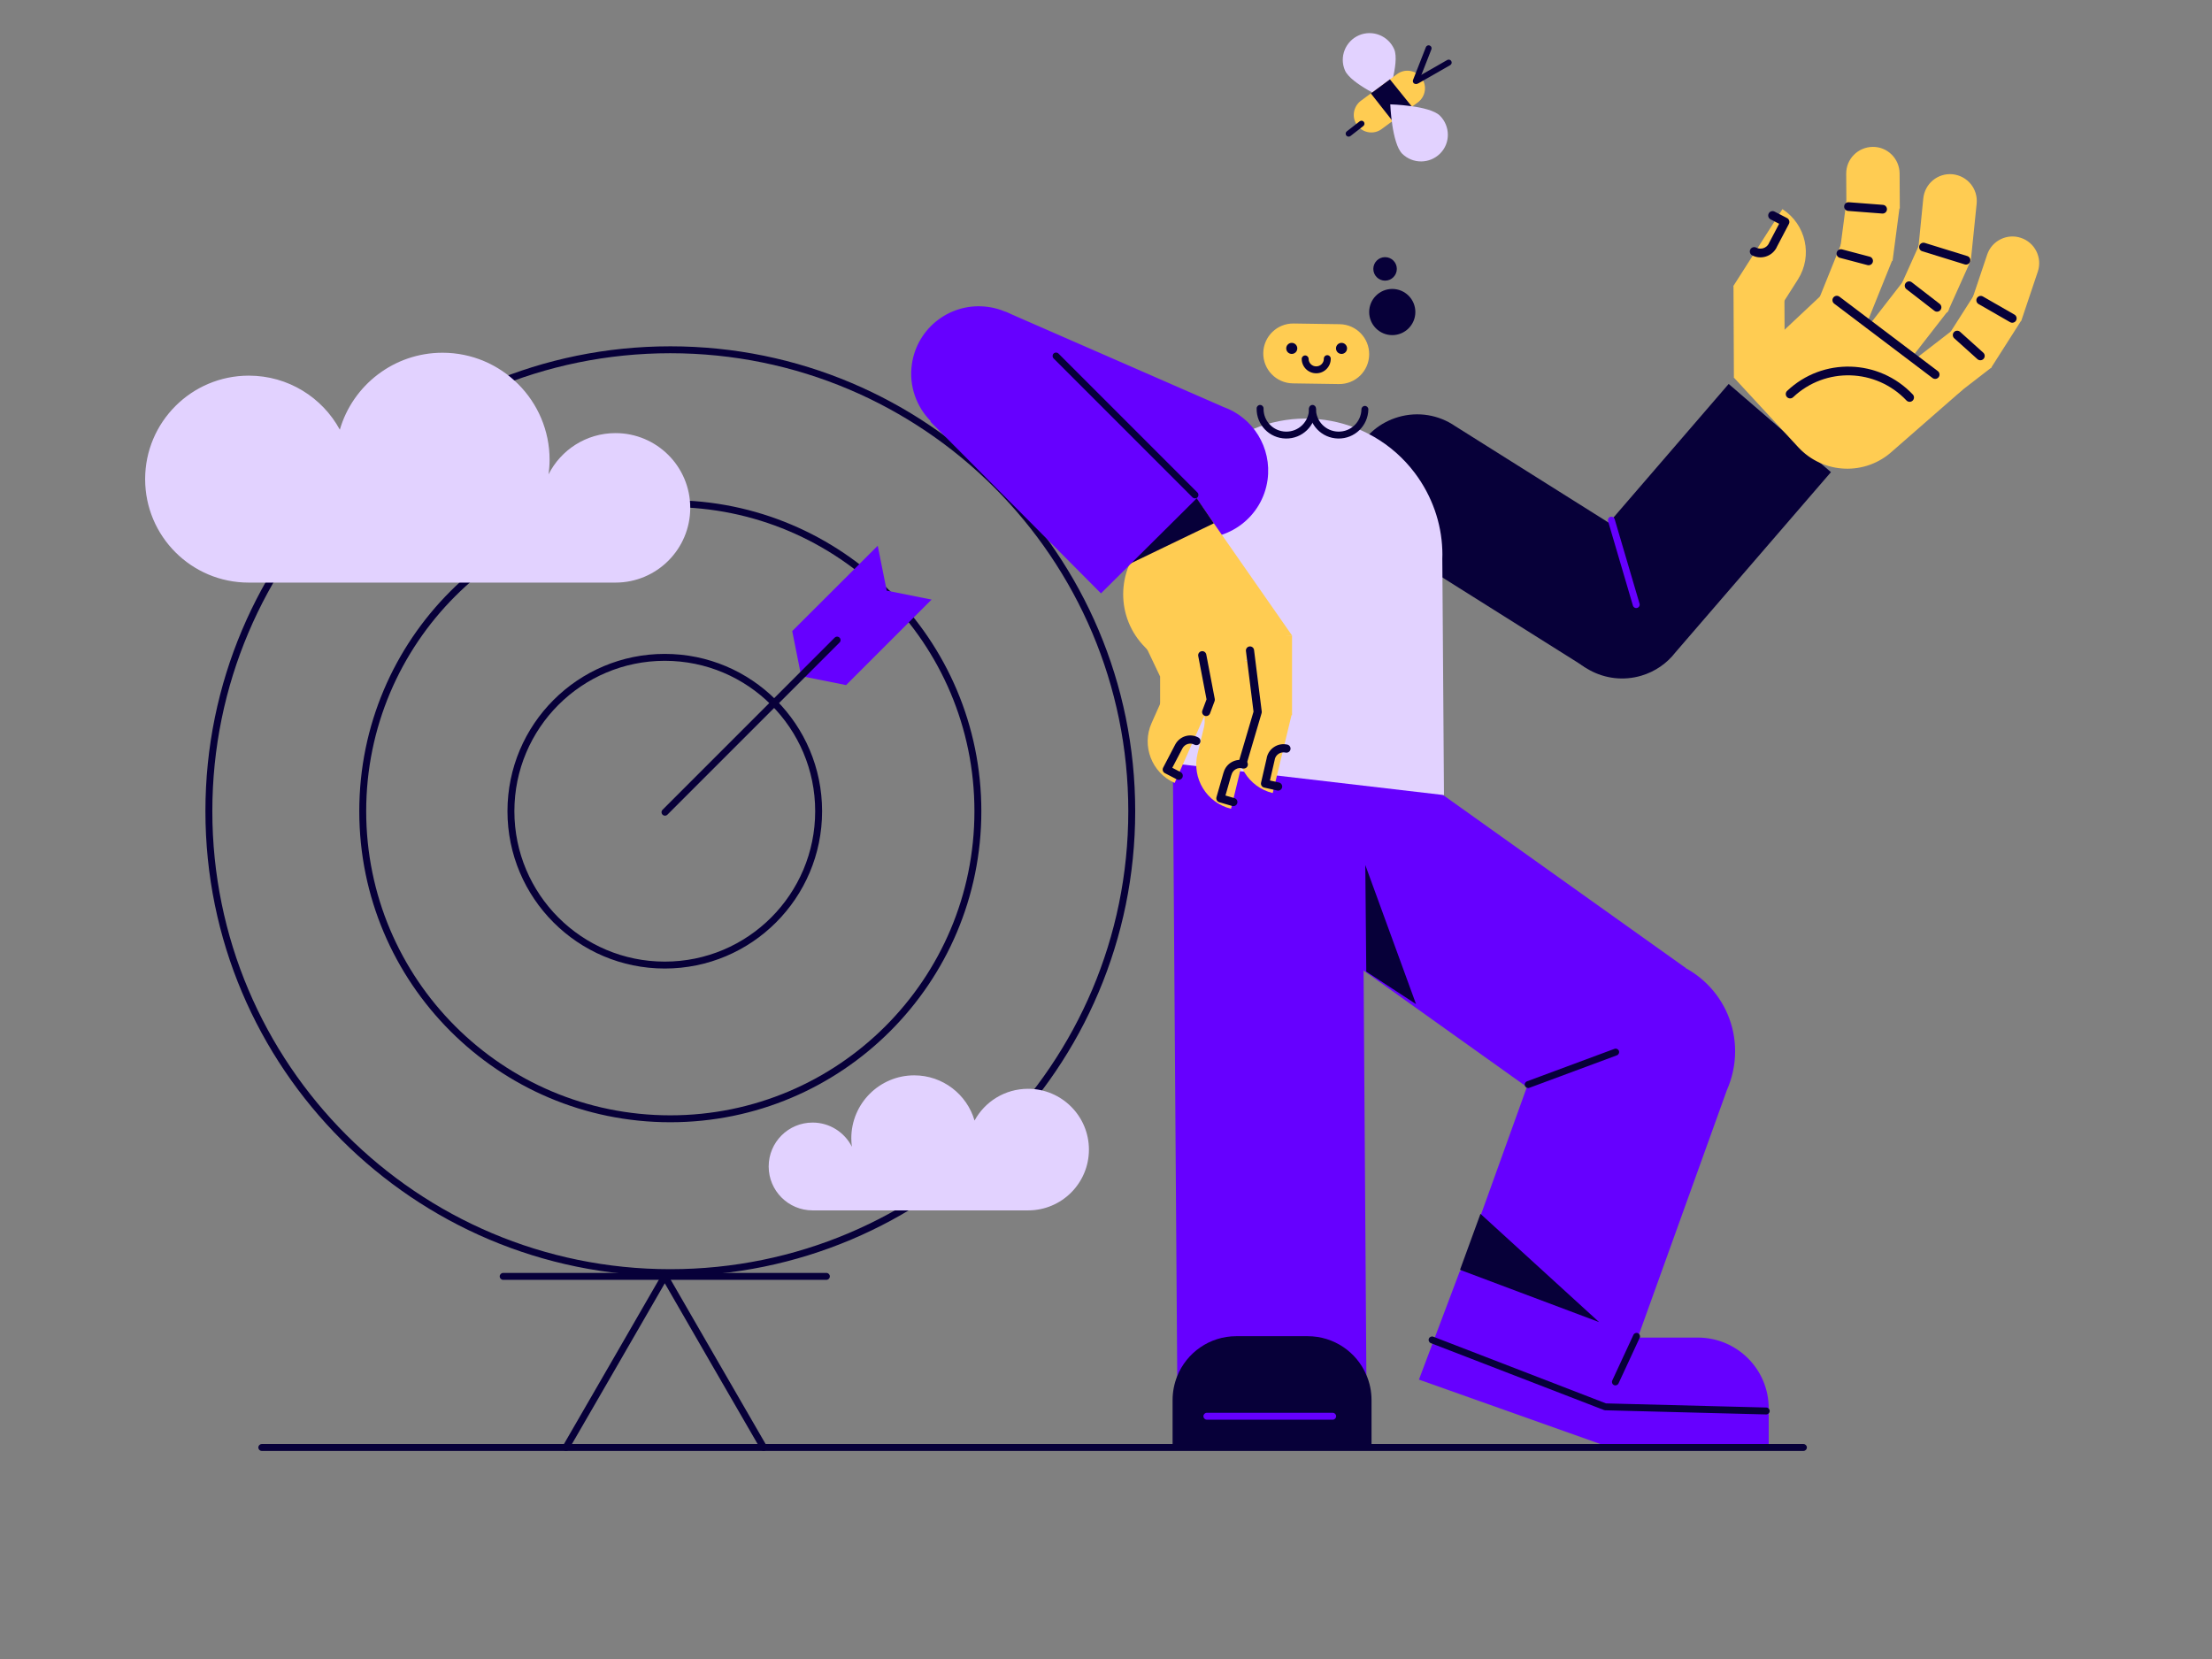 <svg xmlns="http://www.w3.org/2000/svg" xmlns:xlink="http://www.w3.org/1999/xlink" viewBox="0 0 1600 1200" width="1600" height="1200" preserveAspectRatio="xMidYMid meet" style="width: 100%; height: 100%; transform: translate3d(0px, 0px, 0px); content-visibility: visible;"><rect x="0" y="0" width="1600" height="1200" fill="#808080" stroke="none"/><defs><clipPath id="__lottie_element_31"><rect width="1600" height="1200" x="0" y="0"/></clipPath></defs><g clip-path="url(#__lottie_element_31)"><g style="display: none;"><rect width="1600" height="1200" fill="#ffffff"/></g><g style="display: block;" transform="matrix(0.959,-0.282,0.282,0.959,964.069,315.327)" opacity="1"><g opacity="1" transform="matrix(1,0,0,1,100.95,106.45)"><path fill="rgb(7,0,57)" fill-opacity="1" d=" M100.7,41.6 C100.7,41.6 27.5,106.2 27.5,106.2 C27.5,106.2 -86.601,-23 -86.601,-23 C-95.3,-31.8 -100.7,-43.9 -100.7,-57.3 C-100.7,-84.3 -78.8,-106.2 -51.8,-106.2 C-36.601,-106.2 -23,-99.3 -14.101,-88.4 C-14.101,-88.4 100.7,41.6 100.7,41.6z"/></g></g><g style="display: block;" transform="matrix(0.959,-0.282,0.282,0.959,1087.824,325.265)" opacity="1"><g opacity="1" transform="matrix(1,0,0,1,111.35,92.6)"><path fill="rgb(7,0,57)" fill-opacity="1" d=" M111.1,-10.25 C111.1,-10.25 -33.7,83.15 -33.7,83.15 C-41.7,88.95 -51.6,92.35 -62.2,92.35 C-89.2,92.35 -111.1,70.45 -111.1,43.45 C-111.1,25.35 -101.3,9.55 -86.7,1.15 C-86.7,1.15 -86.6,1.05 -86.6,1.05 C-86.6,1.05 58.1,-92.35 58.1,-92.35 C58.1,-92.35 111.1,-10.25 111.1,-10.25z"/></g></g><g style="display: block;" transform="matrix(0.985,-0.175,0.175,0.985,1227.809,126.721)" opacity="1"><g opacity="1" transform="matrix(1,0,0,1,81.013,168.013)"><path fill="rgb(255,204,82)" fill-opacity="1" d=" M23.057,52.981 C23.057,52.981 80.763,18.207 80.763,18.207 C80.763,18.207 -7.308,-67.345 -7.308,-67.345 C-7.308,-67.345 -80.763,-19.466 -80.763,-19.466 C-80.763,-19.466 -43.594,38.492 -43.594,38.492 C-29.105,60.919 0.629,67.345 23.057,52.981z"/></g><g opacity="1" transform="matrix(1,0,0,1,24.155,119.037)"><path fill="rgb(255,204,82)" fill-opacity="1" d=" M-23.756,29.387 C-23.756,29.387 12.494,35.663 12.494,35.663 C12.494,35.663 23.756,-29.387 23.756,-29.387 C23.756,-29.387 -12.494,-35.663 -12.494,-35.663 C-12.494,-35.663 -23.756,29.387 -23.756,29.387z"/></g><g opacity="1" transform="matrix(1,0,0,1,41.766,71.689)"><path fill="rgb(255,204,82)" fill-opacity="1" d=" M-30.302,11.843 C-30.302,11.843 -3.213,36.79 -3.213,36.79 C-3.213,36.79 16.568,15.246 16.568,15.246 C30.302,0.252 29.294,-22.931 14.427,-36.79 C14.427,-36.79 -30.302,11.843 -30.302,11.843z"/></g><g opacity="1" transform="matrix(1,0,0,1,95.469,100.603)"><path fill="rgb(255,204,82)" fill-opacity="1" d=" M-32.23,15.064 C-32.23,15.064 0.567,35.574 0.567,35.574 C0.567,35.574 32.23,-15.065 32.23,-15.065 C32.23,-15.065 -0.567,-35.574 -0.567,-35.574 C-0.567,-35.574 -32.23,15.064 -32.23,15.064z"/></g><g opacity="1" transform="matrix(1,0,0,1,120.647,138.824)"><path fill="rgb(255,204,82)" fill-opacity="1" d=" M-41.439,11.352 C-41.439,11.352 -15.519,40.065 -15.519,40.065 C-15.519,40.065 41.439,-11.353 41.439,-11.353 C41.439,-11.353 15.519,-40.065 15.519,-40.065 C15.519,-40.065 -41.439,11.352 -41.439,11.352z"/></g><g opacity="1" transform="matrix(1,0,0,1,172.297,62.239)"><path fill="rgb(255,204,82)" fill-opacity="1" d=" M-25.766,22.931 C-25.766,22.931 11.403,33.515 11.403,33.515 C11.403,33.515 22.868,-6.678 22.868,-6.678 C25.766,-17.009 19.844,-27.593 9.512,-30.617 C-0.819,-33.515 -11.403,-27.593 -14.426,-17.261 C-14.426,-17.261 -25.766,22.931 -25.766,22.931z"/></g><g opacity="1" transform="matrix(1,0,0,1,206.756,112.449)"><path fill="rgb(255,204,82)" fill-opacity="1" d=" M-28.475,13.544 C-28.475,13.544 5.418,32.066 5.418,32.066 C5.418,32.066 23.309,-0.693 23.309,-0.693 C28.475,-10.017 24.947,-21.86 15.624,-26.9 C6.299,-32.065 -5.543,-28.539 -10.583,-19.215 C-10.583,-19.215 -28.475,13.544 -28.475,13.544z"/></g><g opacity="1" transform="matrix(1,0,0,1,145.278,173.092)"><path fill="rgb(255,204,82)" fill-opacity="1" d=" M-39.582,-1.043 C-39.582,-1.043 -21.704,33.117 -21.704,33.117 C-21.704,33.117 39.582,1.042 39.582,1.042 C39.582,1.042 21.704,-33.117 21.704,-33.117 C21.704,-33.117 -39.582,-1.043 -39.582,-1.043z"/></g><g opacity="1" transform="matrix(1,0,0,1,184.086,146.344)"><path fill="rgb(255,204,82)" fill-opacity="1" d=" M-28.135,2.032 C-28.135,2.032 0.341,28.207 0.341,28.207 C0.341,28.207 28.135,-2.032 28.135,-2.032 C28.135,-2.032 -0.341,-28.207 -0.341,-28.207 C-0.341,-28.207 -28.135,2.032 -28.135,2.032z"/></g><g opacity="1" transform="matrix(1,0,0,1,156.107,101.588)"><path fill="rgb(255,204,82)" fill-opacity="1" d=" M-27.51,6.031 C-27.51,6.031 4.456,27.809 4.456,27.809 C4.456,27.809 27.51,-6.032 27.51,-6.032 C27.51,-6.032 -4.456,-27.809 -4.456,-27.809 C-4.456,-27.809 -27.51,6.031 -27.51,6.031z"/></g><g opacity="1" transform="matrix(1,0,0,1,115.423,61.488)"><path fill="rgb(255,204,82)" fill-opacity="1" d=" M-24.272,12.61 C-24.272,12.61 12.61,24.272 12.61,24.272 C12.61,24.272 24.272,-12.61 24.272,-12.61 C24.272,-12.61 -12.61,-24.272 -12.61,-24.272 C-12.61,-24.272 -24.272,12.61 -24.272,12.61z"/></g><g opacity="1" transform="matrix(1,0,0,1,123.853,24.756)"><path fill="rgb(255,204,82)" fill-opacity="1" d=" M-22.049,17.954 C-22.049,17.954 16.001,24.506 16.001,24.506 C16.001,24.506 20.284,-0.442 20.284,-0.442 C22.049,-11.025 14.993,-20.979 4.535,-22.742 C-6.049,-24.506 -16.002,-17.451 -17.766,-6.993 C-17.766,-6.993 -22.049,17.954 -22.049,17.954z"/></g><g opacity="1" transform="matrix(1,0,0,1,43.428,51.463)"><path fill="rgb(7,0,57)" fill-opacity="1" d=" M14.93,-9.616 C14.93,-9.616 6.867,-15.79 6.867,-15.79 C6.867,-15.79 3.037,-10.788 3.037,-10.788 C3.037,-10.788 11.101,-4.613 11.101,-4.613 C11.101,-4.613 14.93,-9.616 14.93,-9.616z M3.787,9.934 C3.787,9.934 15.504,-5.186 15.504,-5.186 C15.504,-5.186 10.525,-9.045 10.525,-9.045 C10.525,-9.045 -1.192,6.075 -1.192,6.075 C-1.192,6.075 3.787,9.934 3.787,9.934z M4.322,8.257 C4.322,8.509 4.29,8.782 4.211,9.064 C4.131,9.348 4.018,9.595 3.893,9.803 C3.772,10.004 3.652,10.15 3.575,10.238 C3.536,10.282 3.502,10.316 3.485,10.335 C3.468,10.352 3.455,10.365 3.462,10.358 C3.463,10.357 3.484,10.336 3.508,10.311 C3.534,10.285 3.574,10.243 3.62,10.191 C3.712,10.086 3.846,9.92 3.979,9.699 C4.116,9.472 4.239,9.203 4.326,8.895 C4.412,8.588 4.448,8.288 4.448,8.004 C4.448,8.004 -1.852,8.004 -1.852,8.004 C-1.852,7.752 -1.821,7.479 -1.741,7.197 C-1.662,6.914 -1.548,6.666 -1.423,6.458 C-1.302,6.257 -1.182,6.11 -1.104,6.022 C-1.066,5.978 -1.034,5.945 -1.016,5.926 C-1.016,5.926 -0.992,5.903 -0.992,5.903 C-0.994,5.904 -1.014,5.925 -1.039,5.95 C-1.064,5.976 -1.105,6.018 -1.151,6.07 C-1.243,6.175 -1.378,6.34 -1.51,6.561 C-1.647,6.789 -1.77,7.058 -1.856,7.366 C-1.942,7.673 -1.977,7.974 -1.977,8.257 C-1.977,8.257 4.322,8.257 4.322,8.257z M-14.601,12.522 C-8.946,16.847 -0.825,15.835 3.638,10.215 C3.638,10.215 -1.296,6.298 -1.296,6.298 C-3.635,9.245 -7.862,9.745 -10.774,7.518 C-10.774,7.518 -14.601,12.522 -14.601,12.522z M6.867,-15.79 C5.485,-16.848 3.507,-16.586 2.451,-15.204 C1.393,-13.823 1.655,-11.846 3.037,-10.788 C3.037,-10.788 6.867,-15.79 6.867,-15.79z M13.015,-7.115 C13.015,-7.115 15.504,-5.186 15.504,-5.186 C16.019,-5.849 16.246,-6.688 16.139,-7.52 C16.031,-8.351 15.596,-9.107 14.93,-9.616 C14.93,-9.616 13.015,-7.115 13.015,-7.115z M1.297,8.004 C1.297,8.004 -1.192,6.075 -1.192,6.075 C-1.621,6.627 -1.852,7.306 -1.852,8.004 C-1.852,8.004 1.297,8.004 1.297,8.004z M1.171,8.257 C1.171,8.257 3.638,10.215 3.638,10.215 C4.08,9.658 4.322,8.968 4.322,8.257 C4.322,8.257 1.171,8.257 1.171,8.257z M-10.774,7.518 C-12.156,6.461 -14.133,6.725 -15.19,8.106 C-16.247,9.489 -15.983,11.465 -14.601,12.522 C-14.601,12.522 -10.774,7.518 -10.774,7.518z"/></g><g opacity="1" transform="matrix(1,0,0,1,80.617,167.009)"><path fill="rgb(7,0,57)" fill-opacity="1" d=" M44.948,16.326 C25.43,-13.323 -14.383,-21.645 -44.048,-2.117 C-44.048,-2.117 -40.586,3.144 -40.586,3.144 C-13.843,-14.46 22.072,-6.969 39.686,19.79 C39.686,19.79 44.948,16.326 44.948,16.326z M-44.048,-2.117 C-45.502,-1.161 -45.904,0.792 -44.948,2.245 C-43.991,3.698 -42.039,4.101 -40.586,3.144 C-40.586,3.144 -44.048,-2.117 -44.048,-2.117z M39.686,19.79 C40.643,21.243 42.595,21.646 44.048,20.69 C45.501,19.733 45.904,17.779 44.948,16.326 C44.948,16.326 39.686,19.79 39.686,19.79z"/></g><g opacity="1" transform="matrix(1,0,0,1,101.613,78.304)"><path fill="rgb(7,0,57)" fill-opacity="1" d=" M-10.71,-1.488 C-10.71,-1.488 8.063,7.205 8.063,7.205 C8.063,7.205 10.71,1.489 10.71,1.489 C10.71,1.489 -8.063,-7.205 -8.063,-7.205 C-8.063,-7.205 -10.71,-1.488 -10.71,-1.488z M8.063,7.205 C9.642,7.936 11.514,7.249 12.246,5.67 C12.976,4.092 12.29,2.22 10.71,1.489 C10.71,1.489 8.063,7.205 8.063,7.205z M-8.063,-7.205 C-9.641,-7.936 -11.513,-7.249 -12.245,-5.67 C-12.975,-4.092 -12.29,-2.22 -10.71,-1.488 C-10.71,-1.488 -8.063,-7.205 -8.063,-7.205z"/></g><g opacity="1" transform="matrix(1,0,0,1,113.708,139.285)"><path fill="rgb(7,0,57)" fill-opacity="1" d=" M-32.612,-30.554 C-32.612,-30.554 27.992,34.837 27.992,34.837 C27.992,34.837 32.613,30.556 32.613,30.556 C32.613,30.556 -27.991,-34.837 -27.991,-34.837 C-27.991,-34.837 -32.612,-30.554 -32.612,-30.554z M27.992,34.837 C29.175,36.113 31.167,36.189 32.444,35.007 C33.719,33.825 33.795,31.831 32.613,30.556 C32.613,30.556 27.992,34.837 27.992,34.837z M-27.991,-34.837 C-29.174,-36.113 -31.167,-36.188 -32.443,-35.005 C-33.719,-33.823 -33.795,-31.83 -32.612,-30.554 C-32.612,-30.554 -27.991,-34.837 -27.991,-34.837z"/></g><g opacity="1" transform="matrix(1,0,0,1,145.271,114.906)"><path fill="rgb(7,0,57)" fill-opacity="1" d=" M-10.902,-7.334 C-10.902,-7.334 6.234,11.565 6.234,11.565 C6.234,11.565 10.901,7.333 10.901,7.333 C10.901,7.333 -6.235,-11.566 -6.235,-11.566 C-6.235,-11.566 -10.902,-7.334 -10.902,-7.334z M6.234,11.565 C7.402,12.854 9.394,12.952 10.683,11.783 C11.972,10.615 12.07,8.622 10.901,7.333 C10.901,7.333 6.234,11.565 6.234,11.565z M-6.235,-11.566 C-7.403,-12.855 -9.395,-12.952 -10.684,-11.784 C-11.972,-10.615 -12.07,-8.623 -10.902,-7.334 C-10.902,-7.334 -6.235,-11.566 -6.235,-11.566z"/></g><g opacity="1" transform="matrix(1,0,0,1,171.604,155.539)"><path fill="rgb(7,0,57)" fill-opacity="1" d=" M-9.413,-6.946 C-9.413,-6.946 4.447,10.821 4.447,10.821 C4.447,10.821 9.412,6.946 9.412,6.946 C9.412,6.946 -4.446,-10.821 -4.446,-10.821 C-4.446,-10.821 -9.413,-6.946 -9.413,-6.946z M4.447,10.821 C5.517,12.192 7.496,12.436 8.867,11.366 C10.24,10.296 10.483,8.317 9.412,6.946 C9.412,6.946 4.447,10.821 4.447,10.821z M-4.446,-10.821 C-5.516,-12.193 -7.496,-12.436 -8.867,-11.366 C-10.239,-10.296 -10.483,-8.318 -9.413,-6.946 C-9.413,-6.946 -4.446,-10.821 -4.446,-10.821z"/></g><g opacity="1" transform="matrix(1,0,0,1,115.536,44.536)"><path fill="rgb(7,0,57)" fill-opacity="1" d=" M-12.755,-0.036 C-12.755,-0.036 11.183,6.138 11.183,6.138 C11.183,6.138 12.756,0.038 12.756,0.038 C12.756,0.038 -11.183,-6.137 -11.183,-6.137 C-11.183,-6.137 -12.755,-0.036 -12.755,-0.036z M11.183,6.138 C12.868,6.572 14.585,5.559 15.019,3.874 C15.454,2.19 14.441,0.472 12.756,0.038 C12.756,0.038 11.183,6.138 11.183,6.138z M-11.183,-6.137 C-12.867,-6.572 -14.585,-5.557 -15.019,-3.872 C-15.454,-2.188 -14.441,-0.47 -12.755,-0.036 C-12.755,-0.036 -11.183,-6.137 -11.183,-6.137z"/></g><g opacity="1" transform="matrix(1,0,0,1,166.123,87.124)"><path fill="rgb(7,0,57)" fill-opacity="1" d=" M-15.745,-4.57 C-15.745,-4.57 12.858,10.171 12.858,10.171 C12.858,10.171 15.744,4.571 15.744,4.571 C15.744,4.571 -12.857,-10.171 -12.857,-10.171 C-12.857,-10.171 -15.745,-4.57 -15.745,-4.57z M12.858,10.171 C14.404,10.968 16.302,10.36 17.1,8.814 C17.897,7.268 17.29,5.368 15.744,4.571 C15.744,4.571 12.858,10.171 12.858,10.171z M-12.857,-10.171 C-14.404,-10.968 -16.303,-10.36 -17.1,-8.814 C-17.897,-7.267 -17.291,-5.367 -15.745,-4.57 C-15.745,-4.57 -12.857,-10.171 -12.857,-10.171z"/></g><g opacity="1" transform="matrix(1,0,0,1,195.92,133.301)"><path fill="rgb(7,0,57)" fill-opacity="1" d=" M-12.102,-6.027 C-12.102,-6.027 8.057,10.856 8.057,10.856 C8.057,10.856 12.102,6.027 12.102,6.027 C12.102,6.027 -8.057,-10.857 -8.057,-10.857 C-8.057,-10.857 -12.102,-6.027 -12.102,-6.027z M8.057,10.856 C9.391,11.973 11.378,11.798 12.495,10.465 C13.612,9.131 13.436,7.144 12.102,6.027 C12.102,6.027 8.057,10.856 8.057,10.856z M-8.057,-10.857 C-9.391,-11.974 -11.377,-11.798 -12.494,-10.464 C-13.612,-9.131 -13.436,-7.144 -12.102,-6.027 C-12.102,-6.027 -8.057,-10.857 -8.057,-10.857z"/></g></g><g style="display: block;" transform="matrix(0.959,-0.282,0.282,0.959,1162.461,374.547)" opacity="1"><g opacity="1" transform="matrix(1,0,0,1,0,0)"><path stroke-linecap="round" stroke-linejoin="round" fill-opacity="0" stroke="rgb(102,0,255)" stroke-opacity="1" stroke-width="5" d=" M2.481,2.485 C2.481,2.485 2.5,66.2 2.5,66.2"/></g></g><g style="display: block;" transform="matrix(1,0,0,1,144.336,225.251)" opacity="1"><g opacity="1" transform="matrix(1,0,0,1,340.519,361.518)"><path fill="rgb(7,0,57)" fill-opacity="1" d=" M0,-331.269 C182.955,-331.269 331.269,-182.955 331.269,0 C331.269,0 336.269,0 336.269,0 C336.269,-185.716 185.716,-336.269 0,-336.269 C0,-336.269 0,-331.269 0,-331.269z M-331.269,0 C-331.269,-182.955 -182.955,-331.269 0,-331.269 C0,-331.269 0,-336.269 0,-336.269 C-185.716,-336.269 -336.269,-185.716 -336.269,0 C-336.269,0 -331.269,0 -331.269,0z M0,331.269 C-182.955,331.269 -331.269,182.955 -331.269,0 C-331.269,0 -336.269,0 -336.269,0 C-336.269,185.716 -185.716,336.269 0,336.269 C0,336.269 0,331.269 0,331.269z M331.269,0 C331.269,182.955 182.955,331.269 0,331.269 C0,331.269 0,336.269 0,336.269 C185.716,336.269 336.269,185.716 336.269,0 C336.269,0 331.269,0 331.269,0z"/></g><g opacity="1" transform="matrix(1,0,0,1,340.519,361.518)"><path fill="rgb(7,0,57)" fill-opacity="1" d=" M0,-219.978 C121.491,-219.978 219.978,-121.491 219.978,0 C219.978,0 224.978,0 224.978,0 C224.978,-124.252 124.252,-224.978 0,-224.978 C0,-224.978 0,-219.978 0,-219.978z M-219.978,0 C-219.978,-121.491 -121.491,-219.978 0,-219.978 C0,-219.978 0,-224.978 0,-224.978 C-124.252,-224.978 -224.978,-124.252 -224.978,0 C-224.978,0 -219.978,0 -219.978,0z M0,219.978 C-121.491,219.978 -219.978,121.491 -219.978,0 C-219.978,0 -224.978,0 -224.978,0 C-224.978,124.252 -124.252,224.978 0,224.978 C0,224.978 0,219.978 0,219.978z M219.978,0 C219.978,121.491 121.491,219.978 0,219.978 C0,219.978 0,224.978 0,224.978 C124.252,224.978 224.978,124.252 224.978,0 C224.978,0 219.978,0 219.978,0z"/></g><g opacity="1" transform="matrix(1,0,0,1,336.519,361.519)"><path fill="rgb(7,0,57)" fill-opacity="1" d=" M0,-108.791 C60.083,-108.791 108.791,-60.084 108.791,-0.001 C108.791,-0.001 113.791,-0.001 113.791,-0.001 C113.791,-62.846 62.845,-113.791 0,-113.791 C0,-113.791 0,-108.791 0,-108.791z M-108.791,-0.001 C-108.791,-60.084 -60.084,-108.791 0,-108.791 C0,-108.791 0,-113.791 0,-113.791 C-62.845,-113.791 -113.791,-62.846 -113.791,-0.001 C-113.791,-0.001 -108.791,-0.001 -108.791,-0.001z M0,108.792 C-60.084,108.792 -108.791,60.082 -108.791,-0.001 C-108.791,-0.001 -113.791,-0.001 -113.791,-0.001 C-113.791,62.844 -62.845,113.792 0,113.792 C0,113.792 0,108.792 0,108.792z M108.791,-0.001 C108.791,60.082 60.083,108.792 0,108.792 C0,108.792 0,113.792 0,113.792 C62.845,113.792 113.791,62.844 113.791,-0.001 C113.791,-0.001 108.791,-0.001 108.791,-0.001z"/></g><g opacity="1" transform="matrix(1,0,0,1,336.519,760.047)"><path fill="rgb(7,0,57)" fill-opacity="1" d=" M33.582,1.127 C33.582,1.127 69.328,62.955 69.328,62.955 C69.328,62.955 73.656,60.452 73.656,60.452 C73.656,60.452 37.91,-1.376 37.91,-1.376 C37.91,-1.376 33.582,1.127 33.582,1.127z M-2.165,-60.808 C-2.165,-60.808 33.581,1.125 33.581,1.125 C33.581,1.125 37.911,-1.375 37.911,-1.375 C37.911,-1.375 2.165,-63.307 2.165,-63.307 C2.165,-63.307 -2.165,-60.808 -2.165,-60.808z M-33.581,1.125 C-33.581,1.125 2.165,-60.808 2.165,-60.808 C2.165,-60.808 -2.165,-63.307 -2.165,-63.307 C-2.165,-63.307 -37.911,-1.375 -37.911,-1.375 C-37.911,-1.375 -33.581,1.125 -33.581,1.125z M-69.328,62.955 C-69.328,62.955 -33.582,1.127 -33.582,1.127 C-33.582,1.127 -37.91,-1.376 -37.91,-1.376 C-37.91,-1.376 -73.656,60.452 -73.656,60.452 C-73.656,60.452 -69.328,62.955 -69.328,62.955z M69.328,62.955 C70.019,64.15 71.548,64.558 72.743,63.868 C73.939,63.177 74.347,61.647 73.656,60.452 C73.656,60.452 69.328,62.955 69.328,62.955z M35.746,-0.125 C35.746,-0.125 33.581,1.125 33.581,1.125 C33.581,1.125 33.582,1.127 33.582,1.127 C33.582,1.127 35.746,-0.125 35.746,-0.125z M0,-62.057 C0,-62.057 2.165,-63.307 2.165,-63.307 C1.718,-64.08 0.893,-64.557 0,-64.557 C-0.893,-64.557 -1.719,-64.08 -2.165,-63.307 C-2.165,-63.307 0,-62.057 0,-62.057z M-35.746,-0.125 C-35.746,-0.125 -33.582,1.127 -33.582,1.127 C-33.582,1.127 -33.581,1.125 -33.581,1.125 C-33.581,1.125 -35.746,-0.125 -35.746,-0.125z M-73.656,60.452 C-74.347,61.647 -73.938,63.177 -72.743,63.868 C-71.548,64.558 -70.019,64.15 -69.328,62.955 C-69.328,62.955 -73.656,60.452 -73.656,60.452z"/></g><g opacity="1" transform="matrix(1,0,0,1,336.52,697.99)"><path fill="rgb(7,0,57)" fill-opacity="1" d=" M-116.902,2.5 C-116.902,2.5 116.902,2.5 116.902,2.5 C116.902,2.5 116.902,-2.5 116.902,-2.5 C116.902,-2.5 -116.902,-2.5 -116.902,-2.5 C-116.902,-2.5 -116.902,2.5 -116.902,2.5z M116.902,2.5 C118.283,2.5 119.402,1.381 119.402,0 C119.402,-1.381 118.283,-2.5 116.902,-2.5 C116.902,-2.5 116.902,2.5 116.902,2.5z M-116.902,-2.5 C-118.283,-2.5 -119.402,-1.381 -119.402,0 C-119.402,1.381 -118.283,2.5 -116.902,2.5 C-116.902,2.5 -116.902,-2.5 -116.902,-2.5z"/></g><g opacity="1" transform="matrix(1,0,0,1,923.045,450.249)"><path fill="rgb(102,0,255)" fill-opacity="1" d=" M-151.881,-24 C-151.881,-24 75.981,138.5 75.981,138.5 C75.981,138.5 151.881,24.6 151.881,24.6 C151.881,24.6 -76.981,-138.5 -76.981,-138.5 C-76.981,-138.5 -151.881,-24 -151.881,-24z"/></g><g opacity="1" transform="matrix(1,0,0,1,773.976,543.199)"><path fill="rgb(102,0,255)" fill-opacity="1" d=" M70.05,230.55 C62.95,212.35 46.651,199.55 27.651,199.55 C27.651,199.55 -23.95,199.55 -23.95,199.55 C-43.349,199.55 -59.95,212.85 -66.75,231.65 C-66.75,231.65 -70.05,-230.349 -70.05,-230.349 C-70.05,-230.349 66.851,-231.65 66.851,-231.65 C66.851,-231.65 70.05,230.55 70.05,230.55z"/></g><g opacity="1" transform="matrix(1,0,0,1,1010.627,606.15)"><path fill="rgb(102,0,255)" fill-opacity="1" d=" M100.1,-71 C100.1,-61 97.9,-51.4 94.1,-42.8 C94.1,-42.8 28.499,139.5 28.499,139.5 C28.499,139.5 -100.1,92.6 -100.1,92.6 C-100.1,92.6 -32.6,-94.9 -32.6,-94.9 C-22.9,-120.9 2.2,-139.4 31.6,-139.4 C69.4,-139.5 100.1,-108.8 100.1,-71z"/></g><g opacity="1" transform="matrix(1,0,0,1,1008.526,758.45)"><path fill="rgb(102,0,255)" fill-opacity="1" d=" M126.5,35 C126.5,35 126.5,64.3 126.5,64.3 C126.5,64.3 14.6,64.3 14.6,64.3 C14.6,64.3 -126.5,14.2 -126.5,14.2 C-126.5,14.2 -96.9,-64.3 -96.9,-64.3 C-96.9,-64.3 30.8,-16.2 30.8,-16.2 C30.8,-16.2 75.3,-16.2 75.3,-16.2 C103.7,-16.1 126.5,6.801 126.5,35z"/></g><g opacity="1" transform="matrix(1,0,0,1,1012.229,769.503)"><path fill="rgb(7,0,57)" fill-opacity="1" d=" M4.532,25.346 C4.532,25.346 120.932,28.346 120.932,28.346 C120.932,28.346 121.061,23.348 121.061,23.348 C121.061,23.348 4.661,20.348 4.661,20.348 C4.661,20.348 4.532,25.346 4.532,25.346z M-121.604,-23.221 C-121.604,-23.221 3.696,25.179 3.696,25.179 C3.696,25.179 5.497,20.515 5.497,20.515 C5.497,20.515 -119.802,-27.885 -119.802,-27.885 C-119.802,-27.885 -121.604,-23.221 -121.604,-23.221z M120.932,28.346 C122.312,28.382 123.46,27.292 123.496,25.912 C123.531,24.531 122.441,23.384 121.061,23.348 C121.061,23.348 120.932,28.346 120.932,28.346z M4.596,22.847 C4.596,22.847 3.696,25.179 3.696,25.179 C3.963,25.283 4.246,25.339 4.532,25.346 C4.532,25.346 4.596,22.847 4.596,22.847z M-119.802,-27.885 C-121.09,-28.382 -122.538,-27.741 -123.035,-26.453 C-123.532,-25.165 -122.891,-23.718 -121.604,-23.221 C-121.604,-23.221 -119.802,-27.885 -119.802,-27.885z"/></g><g opacity="1" transform="matrix(1,0,0,1,775.777,781.499)"><path fill="rgb(7,0,57)" fill-opacity="1" d=" M71.95,6.051 C71.95,6.051 71.95,40.25 71.95,40.25 C71.95,40.25 -71.95,40.25 -71.95,40.25 C-71.95,40.25 -71.95,5.95 -71.95,5.95 C-71.95,-0.149 -70.75,-5.949 -68.651,-11.25 C-61.851,-28.25 -45.25,-40.25 -25.851,-40.25 C-25.851,-40.25 25.75,-40.25 25.75,-40.25 C44.75,-40.25 61.149,-28.749 68.149,-12.349 C70.649,-6.649 71.95,-0.449 71.95,6.051z"/></g><g opacity="1" transform="matrix(1,0,0,1,774.126,799.15)"><path fill="rgb(102,0,255)" fill-opacity="1" d=" M-45.5,2.5 C-45.5,2.5 45.5,2.5 45.5,2.5 C45.5,2.5 45.5,-2.5 45.5,-2.5 C45.5,-2.5 -45.5,-2.5 -45.5,-2.5 C-45.5,-2.5 -45.5,2.5 -45.5,2.5z M45.5,2.5 C46.881,2.5 48,1.381 48,0 C48,-1.381 46.881,-2.5 45.5,-2.5 C45.5,-2.5 45.5,2.5 45.5,2.5z M-45.5,-2.5 C-46.881,-2.5 -48,-1.381 -48,0 C-48,1.381 -46.881,2.5 -45.5,2.5 C-45.5,2.5 -45.5,-2.5 -45.5,-2.5z"/></g><g opacity="1" transform="matrix(1,0,0,1,800.726,207.2)"><path fill="rgb(226,210,255)" fill-opacity="1" d=" M99.4,142.65 C99.4,142.65 -98.2,119.55 -98.2,119.55 C-98.2,119.55 -99.4,-33.25 -99.4,-33.25 C-99.4,-33.25 -99.3,-33.25 -99.3,-33.25 C-98.6,-62.35 -85.1,-90.85 -60.1,-109.75 C-16.499,-142.65 45.4,-133.95 78.3,-90.35 C90.9,-73.55 97.501,-54.15 98.2,-34.65 C98.2,-34.65 98.2,-28.35 98.2,-28.35 C98.2,-28.35 99.4,142.65 99.4,142.65z"/></g><g opacity="1" transform="matrix(1,0,0,1,898.977,175.7)"><path fill="rgb(226,210,255)" fill-opacity="1" d=" M-0.05,3.15 C-0.05,3.15 -0.05,-3.15 -0.05,-3.15 C0.05,-1.05 0.05,1.05 -0.05,3.15z"/></g><g opacity="1" transform="matrix(1,0,0,1,962.026,691.9)"><path fill="rgb(7,0,57)" fill-opacity="1" d=" M-50.3,1.349 C-50.3,1.349 50.3,39.151 50.3,39.151 C50.3,39.151 -35.5,-39.151 -35.5,-39.151 C-35.5,-39.151 -50.3,1.349 -50.3,1.349z"/></g><g opacity="1" transform="matrix(1,0,0,1,992.676,547.5)"><path fill="rgb(7,0,57)" fill-opacity="1" d=" M-30.78,14.093 C-30.78,14.093 32.52,-9.406 32.52,-9.406 C32.52,-9.406 30.78,-14.094 30.78,-14.094 C30.78,-14.094 -32.52,9.406 -32.52,9.406 C-32.52,9.406 -30.78,14.093 -30.78,14.093z M32.52,-9.406 C33.814,-9.887 34.474,-11.326 33.994,-12.62 C33.513,-13.914 32.075,-14.574 30.78,-14.094 C30.78,-14.094 32.52,-9.406 32.52,-9.406z M-32.52,9.406 C-33.815,9.886 -34.474,11.326 -33.994,12.62 C-33.513,13.914 -32.075,14.574 -30.78,14.093 C-30.78,14.093 -32.52,9.406 -32.52,9.406z"/></g><g opacity="1" transform="matrix(1,0,0,1,861.577,450.75)"><path fill="rgb(7,0,57)" fill-opacity="1" d=" M-17.65,26.801 C-17.65,26.801 -18.35,-50.301 -18.35,-50.301 C-18.35,-50.301 18.35,50.301 18.35,50.301 C18.35,50.301 -17.65,26.801 -17.65,26.801z"/></g><g opacity="1" transform="matrix(1,0,0,1,1031.776,757.85)"><path fill="rgb(7,0,57)" fill-opacity="1" d=" M5.383,-17.552 C5.383,-17.552 -9.918,15.448 -9.918,15.448 C-9.918,15.448 -5.381,17.552 -5.381,17.552 C-5.381,17.552 9.919,-15.448 9.919,-15.448 C9.919,-15.448 5.383,-17.552 5.383,-17.552z M-9.918,15.448 C-10.498,16.701 -9.954,18.187 -8.702,18.767 C-7.449,19.348 -5.962,18.804 -5.381,17.552 C-5.381,17.552 -9.918,15.448 -9.918,15.448z M9.919,-15.448 C10.499,-16.701 9.955,-18.187 8.702,-18.768 C7.449,-19.348 5.963,-18.804 5.383,-17.552 C5.383,-17.552 9.919,-15.448 9.919,-15.448z"/></g><g opacity="1" transform="matrix(1,0,0,1,602.576,821.749)"><path fill="rgb(7,0,57)" fill-opacity="1" d=" M-557.55,2.5 C-557.55,2.5 557.55,2.5 557.55,2.5 C557.55,2.5 557.55,-2.5 557.55,-2.5 C557.55,-2.5 -557.55,-2.5 -557.55,-2.5 C-557.55,-2.5 -557.55,2.5 -557.55,2.5z M557.55,2.5 C558.93,2.5 560.05,1.381 560.05,0 C560.05,-1.38 558.93,-2.5 557.55,-2.5 C557.55,-2.5 557.55,2.5 557.55,2.5z M-557.55,-2.5 C-558.931,-2.5 -560.05,-1.38 -560.05,0 C-560.05,1.381 -558.931,2.5 -557.55,2.5 C-557.55,2.5 -557.55,-2.5 -557.55,-2.5z"/></g><g opacity="1" transform="matrix(1,0,0,1,659.826,83.75)"><path fill="rgb(102,0,255)" fill-opacity="1" d=" M112.7,38.1 C109.001,64.8 84.301,83.5 57.6,79.8 C53.001,79.2 48.7,77.9 44.7,76.2 C44.7,76.2 -115.9,6 -115.9,6 C-115.9,6 -76.8,-83.5 -76.8,-83.5 C-76.8,-83.5 80.6,-14.7 80.6,-14.7 C102.1,-7.1 115.9,14.7 112.7,38.1z"/></g><g opacity="1" transform="matrix(1,0,0,1,785.976,79.9)"><path fill="rgb(7,0,57)" fill-opacity="1" d=" M-0.202,7.051 C-9.326,6.877 -16.524,-0.586 -16.35,-9.702 C-16.35,-9.702 -21.349,-9.798 -21.349,-9.798 C-21.576,2.086 -12.174,11.823 -0.298,12.049 C-0.298,12.049 -0.202,7.051 -0.202,7.051z M16.551,-9.098 C16.377,0.025 8.913,7.225 -0.202,7.051 C-0.202,7.051 -0.298,12.049 -0.298,12.049 C11.587,12.275 21.323,2.874 21.55,-9.003 C21.55,-9.003 16.551,-9.098 16.551,-9.098z M-16.35,-9.702 C-16.324,-11.083 -17.422,-12.223 -18.803,-12.249 C-20.182,-12.275 -21.323,-11.178 -21.349,-9.798 C-21.349,-9.798 -16.35,-9.702 -16.35,-9.702z M21.55,-9.003 C21.576,-10.383 20.479,-11.524 19.098,-11.55 C17.717,-11.576 16.577,-10.479 16.551,-9.098 C16.551,-9.098 21.55,-9.003 21.55,-9.003z"/></g><g opacity="1" transform="matrix(1,0,0,1,823.877,79.9)"><path fill="rgb(7,0,57)" fill-opacity="1" d=" M-0.202,7.051 C-9.326,6.877 -16.524,-0.586 -16.35,-9.702 C-16.35,-9.702 -21.349,-9.798 -21.349,-9.798 C-21.576,2.086 -12.174,11.823 -0.298,12.049 C-0.298,12.049 -0.202,7.051 -0.202,7.051z M16.551,-9.098 C16.377,0.025 8.913,7.225 -0.202,7.051 C-0.202,7.051 -0.298,12.049 -0.298,12.049 C11.587,12.275 21.323,2.874 21.55,-9.003 C21.55,-9.003 16.551,-9.098 16.551,-9.098z M-16.35,-9.702 C-16.324,-11.083 -17.422,-12.223 -18.803,-12.249 C-20.182,-12.275 -21.323,-11.178 -21.349,-9.798 C-21.349,-9.798 -16.35,-9.702 -16.35,-9.702z M21.55,-9.003 C21.576,-10.383 20.479,-11.524 19.098,-11.55 C17.717,-11.576 16.577,-10.479 16.551,-9.098 C16.551,-9.098 21.55,-9.003 21.55,-9.003z"/></g></g><g style="display: block;" transform="matrix(1,0,-0,1,806.818,356.75)" opacity="1"><g opacity="1" transform="matrix(1,0,0,1,63.99,56.955)"><path fill="rgb(255,204,82)" fill-opacity="1" d=" M-42.572,54.457 C-42.572,54.457 -40.444,56.704 -40.444,56.704 C-40.444,56.704 63.741,45.943 63.741,45.943 C63.741,45.943 -7.805,-56.704 -7.805,-56.704 C-7.805,-56.704 -42.337,-22.41 -42.337,-22.41 C-63.623,-1.241 -63.74,33.17 -42.572,54.457z"/></g><g opacity="1" transform="matrix(1,0,0,1,71.248,97.681)"><path fill="rgb(255,204,82)" fill-opacity="1" d=" M-2.618,35.494 C-2.618,35.494 29.201,20.348 29.201,20.348 C29.201,20.348 2.617,-35.494 2.617,-35.494 C2.617,-35.494 -29.201,-20.348 -29.201,-20.348 C-29.201,-20.348 -2.618,35.494 -2.618,35.494z"/></g><g opacity="1" transform="matrix(1,0,0,1,34.499,98.909)"><path fill="rgb(255,204,82)" fill-opacity="1" d=" M-2.186,33.652 C-2.186,33.652 27.498,19.522 27.498,19.522 C27.498,19.522 2.186,-33.652 2.186,-33.652 C2.186,-33.652 -27.498,-19.522 -27.498,-19.522 C-27.498,-19.522 -2.186,33.652 -2.186,33.652z"/></g><g opacity="1" transform="matrix(1,0,0,1,111.308,131.72)"><path fill="rgb(255,204,82)" fill-opacity="1" d=" M-16.438,28.796 C-16.438,28.796 16.438,28.796 16.438,28.796 C16.438,28.796 16.438,-28.796 16.438,-28.796 C16.438,-28.796 -16.438,-28.796 -16.438,-28.796 C-16.438,-28.796 -16.438,28.796 -16.438,28.796z"/></g><g opacity="1" transform="matrix(1,0,0,1,80.974,147.294)"><path fill="rgb(255,204,82)" fill-opacity="1" d=" M-16.438,26.076 C-16.438,26.076 16.438,26.076 16.438,26.076 C16.438,26.076 16.438,-26.076 16.438,-26.076 C16.438,-26.076 -16.438,-26.076 -16.438,-26.076 C-16.438,-26.076 -16.438,26.076 -16.438,26.076z"/></g><g opacity="1" transform="matrix(1,0,0,1,48.761,138.417)"><path fill="rgb(255,204,82)" fill-opacity="1" d=" M-16.438,23.297 C-16.438,23.297 16.438,23.297 16.438,23.297 C16.438,23.297 16.438,-23.297 16.438,-23.297 C16.438,-23.297 -16.438,-23.297 -16.438,-23.297 C-16.438,-23.297 -16.438,23.297 -16.438,23.297z"/></g><g opacity="1" transform="matrix(1,0,0,1,42.762,175.981)"><path fill="rgb(255,204,82)" fill-opacity="1" d=" M0.059,33.585 C0.059,33.585 23.947,-20.222 23.947,-20.222 C23.947,-20.222 -5.972,-33.585 -5.972,-33.585 C-5.972,-33.585 -16.615,-9.697 -16.615,-9.697 C-23.947,6.74 -16.497,26.253 0.059,33.585z"/></g><g opacity="1" transform="matrix(1,0,0,1,76.289,195.729)"><path fill="rgb(255,204,82)" fill-opacity="1" d=" M7.332,32.521 C7.332,32.521 21.168,-24.833 21.168,-24.833 C21.168,-24.833 -10.762,-32.521 -10.762,-32.521 C-10.762,-32.521 -16.91,-7.213 -16.91,-7.213 C-21.168,10.525 -10.288,28.264 7.332,32.521z"/></g><g opacity="1" transform="matrix(1,0,0,1,106.444,184.377)"><path fill="rgb(255,204,82)" fill-opacity="1" d=" M7.332,32.521 C7.332,32.521 21.168,-24.834 21.168,-24.834 C21.168,-24.834 -10.762,-32.521 -10.762,-32.521 C-10.762,-32.521 -16.911,-7.213 -16.911,-7.213 C-21.168,10.525 -10.289,28.264 7.332,32.521z"/></g><g opacity="1" transform="matrix(1,0,0,1,48.008,190.572)"><path fill="rgb(7,0,57)" fill-opacity="1" d=" M-12.228,11.919 C-12.228,11.919 -3.595,16.413 -3.595,16.413 C-3.595,16.413 -0.864,11.168 -0.864,11.168 C-0.864,11.168 -9.497,6.675 -9.497,6.675 C-9.497,6.675 -12.228,11.919 -12.228,11.919z M-4.968,-8.39 C-4.968,-8.39 -13.483,7.929 -13.483,7.929 C-13.483,7.929 -8.241,10.664 -8.241,10.664 C-8.241,10.664 0.274,-5.655 0.274,-5.655 C0.274,-5.655 -4.968,-8.39 -4.968,-8.39z M-5.186,-7.259 C-5.186,-7.495 -5.156,-7.752 -5.082,-8.017 C-5.006,-8.283 -4.9,-8.515 -4.783,-8.71 C-4.67,-8.899 -4.556,-9.037 -4.484,-9.119 C-4.448,-9.16 -4.419,-9.192 -4.402,-9.209 C-4.386,-9.225 -4.374,-9.238 -4.381,-9.231 C-4.381,-9.23 -4.401,-9.21 -4.423,-9.187 C-4.448,-9.162 -4.484,-9.123 -4.527,-9.074 C-4.614,-8.976 -4.74,-8.821 -4.864,-8.614 C-4.993,-8.4 -5.108,-8.148 -5.189,-7.859 C-5.27,-7.571 -5.304,-7.289 -5.304,-7.023 C-5.304,-7.023 0.608,-7.023 0.608,-7.023 C0.608,-6.786 0.578,-6.53 0.504,-6.265 C0.43,-5.999 0.323,-5.767 0.205,-5.573 C0.092,-5.383 -0.02,-5.245 -0.092,-5.163 C-0.13,-5.121 -0.159,-5.09 -0.176,-5.073 C-0.191,-5.057 -0.205,-5.045 -0.199,-5.051 C-0.198,-5.052 -0.177,-5.072 -0.155,-5.095 C-0.131,-5.12 -0.092,-5.159 -0.049,-5.208 C0.037,-5.306 0.163,-5.461 0.287,-5.668 C0.415,-5.882 0.532,-6.134 0.613,-6.423 C0.694,-6.711 0.727,-6.993 0.727,-7.259 C0.727,-7.259 -5.186,-7.259 -5.186,-7.259z M11.944,-13.883 C5.845,-17.167 -1.62,-14.782 -4.847,-8.634 C-4.847,-8.634 0.387,-5.885 0.387,-5.885 C2.126,-9.197 6.015,-10.36 9.141,-8.677 C9.141,-8.677 11.944,-13.883 11.944,-13.883z M-3.595,16.413 C-2.147,17.167 -0.362,16.604 0.392,15.156 C1.146,13.707 0.584,11.922 -0.864,11.168 C-0.864,11.168 -3.595,16.413 -3.595,16.413z M-10.863,9.297 C-10.863,9.297 -13.483,7.929 -13.483,7.929 C-13.846,8.625 -13.919,9.436 -13.683,10.184 C-13.447,10.933 -12.923,11.557 -12.228,11.919 C-12.228,11.919 -10.863,9.297 -10.863,9.297z M-2.348,-7.023 C-2.348,-7.023 0.274,-5.655 0.274,-5.655 C0.494,-6.077 0.608,-6.547 0.608,-7.023 C0.608,-7.023 -2.348,-7.023 -2.348,-7.023z M-2.23,-7.259 C-2.23,-7.259 -4.847,-8.634 -4.847,-8.634 C-5.07,-8.21 -5.186,-7.738 -5.186,-7.259 C-5.186,-7.259 -2.23,-7.259 -2.23,-7.259z M9.141,-8.677 C10.578,-7.903 12.37,-8.441 13.145,-9.878 C13.918,-11.316 13.381,-13.109 11.944,-13.883 C11.944,-13.883 9.141,-8.677 9.141,-8.677z"/></g><g opacity="1" transform="matrix(1,0,0,1,84.389,209.1)"><path fill="rgb(7,0,57)" fill-opacity="1" d=" M-9.282,14.421 C-9.282,14.421 0.06,17.141 0.06,17.141 C0.06,17.141 1.713,11.464 1.713,11.464 C1.713,11.464 -7.629,8.744 -7.629,8.744 C-7.629,8.744 -9.282,14.421 -9.282,14.421z M-6.212,-6.971 C-6.212,-6.971 -11.297,10.768 -11.297,10.768 C-11.297,10.768 -5.614,12.397 -5.614,12.397 C-5.614,12.397 -0.529,-5.341 -0.529,-5.341 C-0.529,-5.341 -6.212,-6.971 -6.212,-6.971z M-6.209,-6.392 C-6.209,-6.308 -6.212,-6.455 -6.196,-6.616 C-6.171,-6.858 -6.103,-7.212 -5.912,-7.596 C-5.745,-7.929 -5.553,-8.144 -5.5,-8.204 C-5.453,-8.257 -5.409,-8.298 -5.461,-8.246 C-5.461,-8.246 -1.28,-4.066 -1.28,-4.066 C-1.273,-4.073 -1.185,-4.158 -1.104,-4.249 C-1.018,-4.345 -0.804,-4.59 -0.623,-4.953 C-0.416,-5.367 -0.34,-5.749 -0.312,-6.029 C-0.3,-6.148 -0.297,-6.245 -0.296,-6.294 C-0.295,-6.341 -0.295,-6.386 -0.295,-6.392 C-0.295,-6.392 -6.209,-6.392 -6.209,-6.392z M9.267,-15.74 C2.769,-17.596 -4.227,-13.898 -6.1,-7.188 C-6.1,-7.188 -0.405,-5.598 -0.405,-5.598 C0.561,-9.058 4.207,-11.036 7.643,-10.055 C7.643,-10.055 9.267,-15.74 9.267,-15.74z M0.06,17.141 C1.628,17.597 3.269,16.696 3.725,15.129 C4.182,13.561 3.281,11.92 1.713,11.464 C1.713,11.464 0.06,17.141 0.06,17.141z M-8.456,11.583 C-8.456,11.583 -11.297,10.768 -11.297,10.768 C-11.747,12.333 -10.845,13.966 -9.282,14.421 C-9.282,14.421 -8.456,11.583 -8.456,11.583z M-3.371,-6.156 C-3.371,-6.156 -5.461,-8.246 -5.461,-8.246 C-5.816,-7.892 -6.074,-7.453 -6.212,-6.971 C-6.212,-6.971 -3.371,-6.156 -3.371,-6.156z M-3.253,-6.392 C-3.253,-6.392 -6.1,-7.188 -6.1,-7.188 C-6.172,-6.93 -6.209,-6.661 -6.209,-6.392 C-6.209,-6.392 -3.253,-6.392 -3.253,-6.392z M7.643,-10.055 C9.213,-9.606 10.849,-10.514 11.298,-12.084 C11.747,-13.655 10.837,-15.291 9.267,-15.74 C9.267,-15.74 7.643,-10.055 7.643,-10.055z"/></g><g opacity="1" transform="matrix(1,0,0,1,116.061,197.854)"><path fill="rgb(7,0,57)" fill-opacity="1" d=" M-8.492,15.069 C-8.492,15.069 0.969,17.197 0.969,17.197 C0.969,17.197 2.268,11.43 2.268,11.43 C2.268,11.43 -7.193,9.301 -7.193,9.301 C-7.193,9.301 -8.492,15.069 -8.492,15.069z M-6.583,-6.454 C-6.583,-6.454 -10.722,11.522 -10.722,11.522 C-10.722,11.522 -4.961,12.848 -4.961,12.848 C-4.961,12.848 -0.821,-5.126 -0.821,-5.126 C-0.821,-5.126 -6.583,-6.454 -6.583,-6.454z M-6.659,-6.027 C-6.659,-6.027 -6.659,-6.025 -6.659,-6.025 C-6.659,-6.025 -6.659,-6.025 -6.659,-6.025 C-6.659,-6.025 -6.659,-6.023 -6.659,-6.023 C-6.659,-6.023 -6.659,-6.022 -6.659,-6.022 C-6.659,-6.022 -6.659,-6.022 -6.659,-6.022 C-6.659,-6.022 -6.659,-6.02 -6.659,-6.02 C-6.659,-6.02 -6.659,-6.02 -6.659,-6.02 C-6.659,-6.02 -6.659,-6.018 -6.659,-6.018 C-6.659,-6.018 -6.659,-6.017 -6.659,-6.017 C-6.659,-6.017 -6.659,-6.017 -6.659,-6.017 C-6.659,-6.017 -6.659,-6.015 -6.659,-6.015 C-6.659,-6.015 -6.659,-6.014 -6.659,-6.014 C-6.659,-6.014 -6.659,-6.014 -6.659,-6.014 C-6.659,-6.014 -6.659,-6.012 -6.659,-6.012 C-6.659,-6.012 -6.659,-6.012 -6.659,-6.012 C-6.659,-6.012 -6.659,-6.01 -6.659,-6.01 C-6.659,-6.01 -6.659,-6.009 -6.659,-6.009 C-6.659,-6.009 -6.659,-6.009 -6.659,-6.009 C-6.659,-6.009 -6.659,-6.007 -6.659,-6.007 C-6.659,-6.007 -6.659,-6.007 -6.659,-6.007 C-6.659,-6.007 -6.659,-6.005 -6.659,-6.005 C-6.659,-6.005 -6.659,-6.004 -6.659,-6.004 C-6.659,-6.004 -6.659,-6.004 -6.659,-6.004 C-6.659,-6.004 -6.659,-6.002 -6.659,-6.002 C-6.659,-6.002 -6.659,-6.001 -6.659,-6.001 C-6.659,-6.001 -6.659,-6.001 -6.659,-6.001 C-6.659,-6.001 -6.659,-5.999 -6.659,-5.999 C-6.659,-5.999 -6.659,-5.999 -6.659,-5.999 C-6.659,-5.999 -6.659,-5.997 -6.659,-5.997 C-6.659,-5.997 -6.659,-5.996 -6.659,-5.996 C-6.659,-5.996 -6.659,-5.996 -6.659,-5.996 C-6.659,-5.996 -6.659,-5.994 -6.659,-5.994 C-6.659,-5.994 -6.659,-5.993 -6.659,-5.993 C-6.659,-5.993 -6.659,-5.993 -6.659,-5.993 C-6.659,-5.993 -6.659,-5.991 -6.659,-5.991 C-6.659,-5.991 -6.659,-5.991 -6.659,-5.991 C-6.659,-5.991 -6.659,-5.989 -6.659,-5.989 C-6.659,-5.989 -6.659,-5.988 -6.659,-5.988 C-6.659,-5.988 -6.659,-5.988 -6.659,-5.988 C-6.659,-5.988 -6.659,-5.986 -6.659,-5.986 C-6.659,-5.986 -6.659,-5.986 -6.659,-5.986 C-6.659,-5.986 -6.659,-5.984 -6.659,-5.984 C-6.659,-5.984 -6.659,-5.983 -6.659,-5.983 C-6.659,-5.983 -6.659,-5.983 -6.659,-5.983 C-6.659,-5.983 -6.659,-5.981 -6.659,-5.981 C-6.659,-5.981 -6.659,-5.98 -6.659,-5.98 C-6.659,-5.98 -6.659,-5.98 -6.659,-5.98 C-6.659,-5.98 -6.659,-5.978 -6.659,-5.978 C-6.659,-5.978 -6.659,-5.978 -6.659,-5.978 C-6.659,-5.978 -6.659,-5.976 -6.659,-5.976 C-6.659,-5.976 -6.659,-5.975 -6.659,-5.975 C-6.659,-5.975 -6.659,-5.975 -6.659,-5.975 C-6.659,-5.975 -6.659,-5.973 -6.659,-5.973 C-6.659,-5.973 -6.659,-5.973 -6.659,-5.973 C-6.659,-5.973 -6.659,-5.971 -6.659,-5.971 C-6.659,-5.971 -6.659,-5.97 -6.659,-5.97 C-6.659,-5.97 -6.659,-5.97 -6.659,-5.97 C-6.659,-5.97 -6.659,-5.968 -6.659,-5.968 C-6.659,-5.968 -6.659,-5.967 -6.659,-5.967 C-6.659,-5.967 -6.659,-5.967 -6.659,-5.967 C-6.659,-5.967 -6.659,-5.965 -6.659,-5.965 C-6.659,-5.965 -6.659,-5.965 -6.659,-5.965 C-6.659,-5.965 -6.659,-5.963 -6.659,-5.963 C-6.659,-5.963 -6.659,-5.962 -6.659,-5.962 C-6.659,-5.962 -6.659,-5.962 -6.659,-5.962 C-6.659,-5.962 -6.659,-5.96 -6.659,-5.96 C-6.659,-5.96 -6.659,-5.96 -6.659,-5.96 C-6.659,-5.96 -6.659,-5.958 -6.659,-5.958 C-6.659,-5.958 -6.659,-5.957 -6.659,-5.957 C-6.659,-5.957 -6.659,-5.957 -6.659,-5.957 C-6.659,-5.957 -6.659,-5.955 -6.659,-5.955 C-6.659,-5.955 -6.659,-5.954 -6.659,-5.954 C-6.659,-5.954 -6.659,-5.954 -6.659,-5.954 C-6.659,-5.954 -6.659,-5.952 -6.659,-5.952 C-6.659,-5.952 -6.659,-5.952 -6.659,-5.952 C-6.659,-5.952 -6.659,-5.95 -6.659,-5.95 C-6.659,-5.95 -6.659,-5.949 -6.659,-5.949 C-6.659,-5.949 -6.659,-5.949 -6.659,-5.949 C-6.659,-5.949 -6.659,-5.947 -6.659,-5.947 C-6.659,-5.947 -6.659,-5.947 -6.659,-5.947 C-6.659,-5.947 -6.659,-5.945 -6.659,-5.945 C-6.659,-5.945 -6.659,-5.944 -6.659,-5.944 C-6.659,-5.944 -6.659,-5.944 -6.659,-5.944 C-6.659,-5.944 -6.659,-5.942 -6.659,-5.942 C-6.659,-5.942 -6.659,-5.941 -6.659,-5.941 C-6.659,-5.941 -6.659,-5.941 -6.659,-5.941 C-6.659,-5.941 -6.659,-5.939 -6.659,-5.939 C-6.659,-5.939 -6.659,-5.939 -6.659,-5.939 C-6.659,-5.939 -6.659,-5.937 -6.659,-5.937 C-6.659,-5.937 -6.659,-5.936 -6.659,-5.936 C-6.659,-5.936 -6.659,-5.936 -6.659,-5.936 C-6.659,-5.936 -6.659,-5.934 -6.659,-5.934 C-6.659,-5.934 -6.659,-5.934 -6.659,-5.934 C-6.659,-5.934 -6.659,-5.932 -6.659,-5.932 C-6.659,-5.932 -6.659,-5.931 -6.659,-5.931 C-6.659,-5.931 -6.659,-5.931 -6.659,-5.931 C-6.659,-5.931 -6.659,-5.929 -6.659,-5.929 C-6.659,-5.929 -6.659,-5.928 -6.659,-5.928 C-6.659,-5.928 -6.659,-5.928 -6.659,-5.928 C-6.659,-5.928 -6.659,-5.926 -6.659,-5.926 C-6.659,-5.926 -6.659,-5.926 -6.659,-5.926 C-6.659,-5.926 -6.659,-5.924 -6.659,-5.924 C-6.659,-5.924 -6.659,-5.923 -6.659,-5.923 C-6.659,-5.923 -6.659,-5.923 -6.659,-5.923 C-6.659,-5.923 -6.659,-5.921 -6.659,-5.921 C-6.659,-5.921 -6.659,-5.921 -6.659,-5.921 C-6.659,-5.921 -6.659,-5.919 -6.659,-5.919 C-6.659,-5.919 -6.659,-5.918 -6.659,-5.918 C-6.659,-5.918 -6.659,-5.918 -6.659,-5.918 C-6.659,-5.918 -6.659,-5.916 -6.659,-5.916 C-6.659,-5.916 -6.659,-5.915 -6.659,-5.915 C-6.659,-5.915 -6.659,-5.915 -6.659,-5.915 C-6.659,-5.915 -6.659,-5.913 -6.659,-5.913 C-6.659,-5.913 -6.659,-5.913 -6.659,-5.913 C-6.659,-5.913 -6.659,-5.911 -6.659,-5.911 C-6.659,-5.911 -6.659,-5.91 -6.659,-5.91 C-6.659,-5.91 -6.659,-5.91 -6.659,-5.91 C-6.659,-5.91 -6.659,-5.908 -6.659,-5.908 C-6.659,-5.908 -6.659,-5.908 -6.659,-5.908 C-6.659,-5.908 -6.659,-5.906 -6.659,-5.906 C-6.659,-5.906 -6.659,-5.905 -6.659,-5.905 C-6.659,-5.905 -6.659,-5.905 -6.659,-5.905 C-6.659,-5.905 -6.659,-5.903 -6.659,-5.903 C-6.659,-5.903 -6.659,-5.902 -6.659,-5.902 C-6.659,-5.902 -6.659,-5.902 -6.659,-5.902 C-6.659,-5.902 -6.659,-5.9 -6.659,-5.9 C-6.659,-5.9 -6.659,-5.9 -6.659,-5.9 C-6.659,-5.9 -6.659,-5.898 -6.659,-5.898 C-6.659,-5.898 -6.659,-5.897 -6.659,-5.897 C-6.659,-5.897 -6.659,-5.897 -6.659,-5.897 C-6.659,-5.897 -6.659,-5.895 -6.659,-5.895 C-6.659,-5.895 -6.659,-5.895 -6.659,-5.895 C-6.659,-5.895 -6.659,-5.893 -6.659,-5.893 C-6.659,-5.893 -6.659,-5.892 -6.659,-5.892 C-6.659,-5.892 -6.659,-5.892 -6.659,-5.892 C-6.659,-5.892 -6.659,-5.89 -6.659,-5.89 C-6.659,-5.89 -6.659,-5.889 -6.659,-5.889 C-6.659,-5.889 -6.659,-5.889 -6.659,-5.889 C-6.659,-5.889 -6.659,-5.887 -6.659,-5.887 C-6.659,-5.887 -6.659,-5.887 -6.659,-5.887 C-6.659,-5.887 -6.659,-5.885 -6.659,-5.885 C-6.659,-5.885 -6.659,-5.884 -6.659,-5.884 C-6.659,-5.884 -6.659,-5.884 -6.659,-5.884 C-6.659,-5.884 -6.659,-5.882 -6.659,-5.882 C-6.659,-5.882 -6.659,-5.882 -6.659,-5.882 C-6.659,-5.882 -6.659,-5.88 -6.659,-5.88 C-6.659,-5.88 -6.659,-5.879 -6.659,-5.879 C-6.659,-5.879 -6.659,-5.879 -6.659,-5.879 C-6.659,-5.879 -6.659,-5.877 -6.659,-5.877 C-6.659,-5.877 -6.659,-5.876 -6.659,-5.876 C-6.659,-5.876 -6.659,-5.876 -6.659,-5.876 C-6.659,-5.876 -6.659,-5.874 -6.659,-5.874 C-6.659,-5.874 -6.659,-5.874 -6.659,-5.874 C-6.659,-5.874 -6.659,-5.872 -6.659,-5.872 C-6.659,-5.872 -6.659,-5.871 -6.659,-5.871 C-6.659,-5.871 -6.659,-5.871 -6.659,-5.871 C-6.659,-5.871 -6.659,-5.869 -6.659,-5.869 C-6.659,-5.869 -6.659,-5.868 -6.659,-5.868 C-6.659,-5.868 -6.659,-5.868 -6.659,-5.868 C-6.659,-5.868 -6.659,-5.866 -6.659,-5.866 C-6.659,-5.866 -6.659,-5.866 -6.659,-5.866 C-6.659,-5.866 -6.659,-5.864 -6.659,-5.864 C-6.659,-5.864 -6.659,-5.863 -6.659,-5.863 C-6.659,-5.863 -6.659,-5.863 -6.659,-5.863 C-6.659,-5.863 -6.659,-5.861 -6.659,-5.861 C-6.659,-5.861 -6.659,-5.861 -6.659,-5.861 C-6.659,-5.861 -6.659,-5.859 -6.659,-5.859 C-6.659,-5.859 -6.659,-5.858 -6.659,-5.858 C-6.659,-5.858 -6.659,-5.858 -6.659,-5.858 C-6.659,-5.858 -6.659,-5.856 -6.659,-5.856 C-6.659,-5.856 -6.659,-5.855 -6.659,-5.855 C-6.659,-5.855 -6.659,-5.855 -6.659,-5.855 C-6.659,-5.855 -6.659,-5.853 -6.659,-5.853 C-6.659,-5.853 -6.659,-5.853 -6.659,-5.853 C-6.659,-5.853 -6.659,-5.851 -6.659,-5.851 C-6.659,-5.851 -6.659,-5.85 -6.659,-5.85 C-6.659,-5.85 -6.659,-5.85 -6.659,-5.85 C-6.659,-5.85 -6.659,-5.848 -6.659,-5.848 C-6.659,-5.848 -6.659,-5.848 -6.659,-5.848 C-6.659,-5.848 -6.659,-5.846 -6.659,-5.846 C-6.659,-5.846 -6.659,-5.845 -6.659,-5.845 C-6.659,-5.845 -6.659,-5.845 -6.659,-5.845 C-6.659,-5.845 -6.659,-5.843 -6.659,-5.843 C-6.659,-5.843 -6.659,-5.842 -6.659,-5.842 C-6.659,-5.842 -6.659,-5.842 -6.659,-5.842 C-6.659,-5.842 -6.659,-5.84 -6.659,-5.84 C-6.659,-5.84 -6.659,-5.84 -6.659,-5.84 C-6.659,-5.84 -6.659,-5.838 -6.659,-5.838 C-6.659,-5.838 -6.659,-5.837 -6.659,-5.837 C-6.659,-5.837 -6.659,-5.837 -6.659,-5.837 C-6.659,-5.837 -6.659,-5.835 -6.659,-5.835 C-6.659,-5.835 -6.659,-5.835 -6.659,-5.835 C-6.659,-5.835 -6.659,-5.833 -6.659,-5.833 C-6.659,-5.833 -6.659,-5.832 -6.659,-5.832 C-6.659,-5.832 -6.659,-5.832 -6.659,-5.832 C-6.659,-5.832 -6.659,-5.83 -6.659,-5.83 C-6.659,-5.83 -6.659,-5.829 -6.659,-5.829 C-6.659,-5.829 -6.659,-5.829 -6.659,-5.829 C-6.659,-5.829 -6.659,-5.827 -6.659,-5.827 C-6.659,-5.827 -6.659,-5.827 -6.659,-5.827 C-6.659,-5.827 -6.659,-5.825 -6.659,-5.825 C-6.659,-5.825 -6.659,-5.824 -6.659,-5.824 C-6.659,-5.824 -6.659,-5.824 -6.659,-5.824 C-6.659,-5.824 -6.659,-5.822 -6.659,-5.822 C-6.659,-5.822 -6.659,-5.822 -6.659,-5.822 C-6.659,-5.822 -6.659,-5.82 -6.659,-5.82 C-6.659,-5.82 -6.659,-5.819 -6.659,-5.819 C-6.659,-5.819 -6.659,-5.819 -6.659,-5.819 C-6.659,-5.819 -6.659,-5.817 -6.659,-5.817 C-6.659,-5.817 -6.659,-5.816 -6.659,-5.816 C-6.659,-5.816 -6.659,-5.816 -6.659,-5.816 C-6.659,-5.816 -6.659,-5.814 -6.659,-5.814 C-6.659,-5.814 -6.659,-5.814 -6.659,-5.814 C-6.659,-5.814 -6.659,-5.812 -6.659,-5.812 C-6.659,-5.812 -6.659,-5.811 -6.659,-5.811 C-6.659,-5.811 -6.659,-5.811 -6.659,-5.811 C-6.659,-5.811 -6.659,-5.809 -6.659,-5.809 C-6.659,-5.809 -6.659,-5.809 -6.659,-5.809 C-6.659,-5.809 -6.659,-5.807 -6.659,-5.807 C-6.659,-5.807 -6.659,-5.806 -6.659,-5.806 C-6.659,-5.806 -6.659,-5.806 -6.659,-5.806 C-6.659,-5.806 -6.659,-5.804 -6.659,-5.804 C-6.659,-5.804 -6.659,-5.803 -6.659,-5.803 C-6.659,-5.803 -6.659,-5.803 -6.659,-5.803 C-6.659,-5.803 -6.659,-5.801 -6.659,-5.801 C-6.659,-5.801 -6.659,-5.801 -6.659,-5.801 C-6.659,-5.801 -6.659,-5.799 -6.659,-5.799 C-6.659,-5.799 -6.659,-5.798 -6.659,-5.798 C-6.659,-5.798 -6.659,-5.798 -6.659,-5.798 C-6.659,-5.798 -6.659,-5.796 -6.659,-5.796 C-6.659,-5.796 -6.659,-5.796 -6.659,-5.796 C-6.659,-5.796 -6.659,-5.794 -6.659,-5.794 C-6.659,-5.794 -6.659,-5.793 -6.659,-5.793 C-6.659,-5.793 -6.659,-5.793 -6.659,-5.793 C-6.659,-5.793 -6.659,-5.791 -6.659,-5.791 C-6.659,-5.791 -6.659,-5.79 -6.659,-5.79 C-6.659,-5.79 -6.659,-5.79 -6.659,-5.79 C-6.659,-5.79 -0.747,-5.79 -0.747,-5.79 C-0.747,-5.79 -0.747,-5.79 -0.747,-5.79 C-0.747,-5.79 -0.747,-5.791 -0.747,-5.791 C-0.747,-5.791 -0.747,-5.793 -0.747,-5.793 C-0.747,-5.793 -0.747,-5.793 -0.747,-5.793 C-0.747,-5.793 -0.747,-5.794 -0.747,-5.794 C-0.747,-5.794 -0.747,-5.796 -0.747,-5.796 C-0.747,-5.796 -0.747,-5.796 -0.747,-5.796 C-0.747,-5.796 -0.747,-5.798 -0.747,-5.798 C-0.747,-5.798 -0.747,-5.798 -0.747,-5.798 C-0.747,-5.798 -0.747,-5.799 -0.747,-5.799 C-0.747,-5.799 -0.747,-5.801 -0.747,-5.801 C-0.747,-5.801 -0.747,-5.801 -0.747,-5.801 C-0.747,-5.801 -0.747,-5.803 -0.747,-5.803 C-0.747,-5.803 -0.747,-5.803 -0.747,-5.803 C-0.747,-5.803 -0.747,-5.804 -0.747,-5.804 C-0.747,-5.804 -0.747,-5.806 -0.747,-5.806 C-0.747,-5.806 -0.747,-5.806 -0.747,-5.806 C-0.747,-5.806 -0.747,-5.807 -0.747,-5.807 C-0.747,-5.807 -0.747,-5.809 -0.747,-5.809 C-0.747,-5.809 -0.747,-5.809 -0.747,-5.809 C-0.747,-5.809 -0.747,-5.811 -0.747,-5.811 C-0.747,-5.811 -0.747,-5.811 -0.747,-5.811 C-0.747,-5.811 -0.747,-5.812 -0.747,-5.812 C-0.747,-5.812 -0.747,-5.814 -0.747,-5.814 C-0.747,-5.814 -0.747,-5.814 -0.747,-5.814 C-0.747,-5.814 -0.747,-5.816 -0.747,-5.816 C-0.747,-5.816 -0.747,-5.816 -0.747,-5.816 C-0.747,-5.816 -0.747,-5.817 -0.747,-5.817 C-0.747,-5.817 -0.747,-5.819 -0.747,-5.819 C-0.747,-5.819 -0.747,-5.819 -0.747,-5.819 C-0.747,-5.819 -0.747,-5.82 -0.747,-5.82 C-0.747,-5.82 -0.747,-5.822 -0.747,-5.822 C-0.747,-5.822 -0.747,-5.822 -0.747,-5.822 C-0.747,-5.822 -0.747,-5.824 -0.747,-5.824 C-0.747,-5.824 -0.747,-5.824 -0.747,-5.824 C-0.747,-5.824 -0.747,-5.825 -0.747,-5.825 C-0.747,-5.825 -0.747,-5.827 -0.747,-5.827 C-0.747,-5.827 -0.747,-5.827 -0.747,-5.827 C-0.747,-5.827 -0.747,-5.829 -0.747,-5.829 C-0.747,-5.829 -0.747,-5.829 -0.747,-5.829 C-0.747,-5.829 -0.747,-5.83 -0.747,-5.83 C-0.747,-5.83 -0.747,-5.832 -0.747,-5.832 C-0.747,-5.832 -0.747,-5.832 -0.747,-5.832 C-0.747,-5.832 -0.747,-5.833 -0.747,-5.833 C-0.747,-5.833 -0.747,-5.835 -0.747,-5.835 C-0.747,-5.835 -0.747,-5.835 -0.747,-5.835 C-0.747,-5.835 -0.747,-5.837 -0.747,-5.837 C-0.747,-5.837 -0.747,-5.837 -0.747,-5.837 C-0.747,-5.837 -0.747,-5.838 -0.747,-5.838 C-0.747,-5.838 -0.747,-5.84 -0.747,-5.84 C-0.747,-5.84 -0.747,-5.84 -0.747,-5.84 C-0.747,-5.84 -0.747,-5.842 -0.747,-5.842 C-0.747,-5.842 -0.747,-5.842 -0.747,-5.842 C-0.747,-5.842 -0.747,-5.843 -0.747,-5.843 C-0.747,-5.843 -0.747,-5.845 -0.747,-5.845 C-0.747,-5.845 -0.747,-5.845 -0.747,-5.845 C-0.747,-5.845 -0.747,-5.846 -0.747,-5.846 C-0.747,-5.846 -0.747,-5.848 -0.747,-5.848 C-0.747,-5.848 -0.747,-5.848 -0.747,-5.848 C-0.747,-5.848 -0.747,-5.85 -0.747,-5.85 C-0.747,-5.85 -0.747,-5.85 -0.747,-5.85 C-0.747,-5.85 -0.747,-5.851 -0.747,-5.851 C-0.747,-5.851 -0.747,-5.853 -0.747,-5.853 C-0.747,-5.853 -0.747,-5.853 -0.747,-5.853 C-0.747,-5.853 -0.747,-5.855 -0.747,-5.855 C-0.747,-5.855 -0.747,-5.855 -0.747,-5.855 C-0.747,-5.855 -0.747,-5.856 -0.747,-5.856 C-0.747,-5.856 -0.747,-5.858 -0.747,-5.858 C-0.747,-5.858 -0.747,-5.858 -0.747,-5.858 C-0.747,-5.858 -0.747,-5.859 -0.747,-5.859 C-0.747,-5.859 -0.747,-5.861 -0.747,-5.861 C-0.747,-5.861 -0.747,-5.861 -0.747,-5.861 C-0.747,-5.861 -0.747,-5.863 -0.747,-5.863 C-0.747,-5.863 -0.747,-5.863 -0.747,-5.863 C-0.747,-5.863 -0.747,-5.864 -0.747,-5.864 C-0.747,-5.864 -0.747,-5.866 -0.747,-5.866 C-0.747,-5.866 -0.747,-5.866 -0.747,-5.866 C-0.747,-5.866 -0.747,-5.868 -0.747,-5.868 C-0.747,-5.868 -0.747,-5.868 -0.747,-5.868 C-0.747,-5.868 -0.747,-5.869 -0.747,-5.869 C-0.747,-5.869 -0.747,-5.871 -0.747,-5.871 C-0.747,-5.871 -0.747,-5.871 -0.747,-5.871 C-0.747,-5.871 -0.747,-5.872 -0.747,-5.872 C-0.747,-5.872 -0.747,-5.874 -0.747,-5.874 C-0.747,-5.874 -0.747,-5.874 -0.747,-5.874 C-0.747,-5.874 -0.747,-5.876 -0.747,-5.876 C-0.747,-5.876 -0.747,-5.876 -0.747,-5.876 C-0.747,-5.876 -0.747,-5.877 -0.747,-5.877 C-0.747,-5.877 -0.747,-5.879 -0.747,-5.879 C-0.747,-5.879 -0.747,-5.879 -0.747,-5.879 C-0.747,-5.879 -0.747,-5.88 -0.747,-5.88 C-0.747,-5.88 -0.747,-5.882 -0.747,-5.882 C-0.747,-5.882 -0.747,-5.882 -0.747,-5.882 C-0.747,-5.882 -0.747,-5.884 -0.747,-5.884 C-0.747,-5.884 -0.747,-5.884 -0.747,-5.884 C-0.747,-5.884 -0.747,-5.885 -0.747,-5.885 C-0.747,-5.885 -0.747,-5.887 -0.747,-5.887 C-0.747,-5.887 -0.747,-5.887 -0.747,-5.887 C-0.747,-5.887 -0.747,-5.889 -0.747,-5.889 C-0.747,-5.889 -0.747,-5.889 -0.747,-5.889 C-0.747,-5.889 -0.747,-5.89 -0.747,-5.89 C-0.747,-5.89 -0.747,-5.892 -0.747,-5.892 C-0.747,-5.892 -0.747,-5.892 -0.747,-5.892 C-0.747,-5.892 -0.747,-5.893 -0.747,-5.893 C-0.747,-5.893 -0.747,-5.895 -0.747,-5.895 C-0.747,-5.895 -0.747,-5.895 -0.747,-5.895 C-0.747,-5.895 -0.747,-5.897 -0.747,-5.897 C-0.747,-5.897 -0.747,-5.897 -0.747,-5.897 C-0.747,-5.897 -0.747,-5.898 -0.747,-5.898 C-0.747,-5.898 -0.747,-5.9 -0.747,-5.9 C-0.747,-5.9 -0.747,-5.9 -0.747,-5.9 C-0.747,-5.9 -0.747,-5.902 -0.747,-5.902 C-0.747,-5.902 -0.747,-5.902 -0.747,-5.902 C-0.747,-5.902 -0.747,-5.903 -0.747,-5.903 C-0.747,-5.903 -0.747,-5.905 -0.747,-5.905 C-0.747,-5.905 -0.747,-5.905 -0.747,-5.905 C-0.747,-5.905 -0.747,-5.906 -0.747,-5.906 C-0.747,-5.906 -0.747,-5.908 -0.747,-5.908 C-0.747,-5.908 -0.747,-5.908 -0.747,-5.908 C-0.747,-5.908 -0.747,-5.91 -0.747,-5.91 C-0.747,-5.91 -0.747,-5.91 -0.747,-5.91 C-0.747,-5.91 -0.747,-5.911 -0.747,-5.911 C-0.747,-5.911 -0.747,-5.913 -0.747,-5.913 C-0.747,-5.913 -0.747,-5.913 -0.747,-5.913 C-0.747,-5.913 -0.747,-5.915 -0.747,-5.915 C-0.747,-5.915 -0.747,-5.915 -0.747,-5.915 C-0.747,-5.915 -0.747,-5.916 -0.747,-5.916 C-0.747,-5.916 -0.747,-5.918 -0.747,-5.918 C-0.747,-5.918 -0.747,-5.918 -0.747,-5.918 C-0.747,-5.918 -0.747,-5.919 -0.747,-5.919 C-0.747,-5.919 -0.747,-5.921 -0.747,-5.921 C-0.747,-5.921 -0.747,-5.921 -0.747,-5.921 C-0.747,-5.921 -0.747,-5.923 -0.747,-5.923 C-0.747,-5.923 -0.747,-5.923 -0.747,-5.923 C-0.747,-5.923 -0.747,-5.924 -0.747,-5.924 C-0.747,-5.924 -0.747,-5.926 -0.747,-5.926 C-0.747,-5.926 -0.747,-5.926 -0.747,-5.926 C-0.747,-5.926 -0.747,-5.928 -0.747,-5.928 C-0.747,-5.928 -0.747,-5.928 -0.747,-5.928 C-0.747,-5.928 -0.747,-5.929 -0.747,-5.929 C-0.747,-5.929 -0.747,-5.931 -0.747,-5.931 C-0.747,-5.931 -0.747,-5.931 -0.747,-5.931 C-0.747,-5.931 -0.747,-5.932 -0.747,-5.932 C-0.747,-5.932 -0.747,-5.934 -0.747,-5.934 C-0.747,-5.934 -0.747,-5.934 -0.747,-5.934 C-0.747,-5.934 -0.747,-5.936 -0.747,-5.936 C-0.747,-5.936 -0.747,-5.936 -0.747,-5.936 C-0.747,-5.936 -0.747,-5.937 -0.747,-5.937 C-0.747,-5.937 -0.747,-5.939 -0.747,-5.939 C-0.747,-5.939 -0.747,-5.939 -0.747,-5.939 C-0.747,-5.939 -0.747,-5.941 -0.747,-5.941 C-0.747,-5.941 -0.747,-5.941 -0.747,-5.941 C-0.747,-5.941 -0.747,-5.942 -0.747,-5.942 C-0.747,-5.942 -0.747,-5.944 -0.747,-5.944 C-0.747,-5.944 -0.747,-5.944 -0.747,-5.944 C-0.747,-5.944 -0.747,-5.945 -0.747,-5.945 C-0.747,-5.945 -0.747,-5.947 -0.747,-5.947 C-0.747,-5.947 -0.747,-5.947 -0.747,-5.947 C-0.747,-5.947 -0.747,-5.949 -0.747,-5.949 C-0.747,-5.949 -0.747,-5.949 -0.747,-5.949 C-0.747,-5.949 -0.747,-5.95 -0.747,-5.95 C-0.747,-5.95 -0.747,-5.952 -0.747,-5.952 C-0.747,-5.952 -0.747,-5.952 -0.747,-5.952 C-0.747,-5.952 -0.747,-5.954 -0.747,-5.954 C-0.747,-5.954 -0.747,-5.954 -0.747,-5.954 C-0.747,-5.954 -0.747,-5.955 -0.747,-5.955 C-0.747,-5.955 -0.747,-5.957 -0.747,-5.957 C-0.747,-5.957 -0.747,-5.957 -0.747,-5.957 C-0.747,-5.957 -0.747,-5.958 -0.747,-5.958 C-0.747,-5.958 -0.747,-5.96 -0.747,-5.96 C-0.747,-5.96 -0.747,-5.96 -0.747,-5.96 C-0.747,-5.96 -0.747,-5.962 -0.747,-5.962 C-0.747,-5.962 -0.747,-5.962 -0.747,-5.962 C-0.747,-5.962 -0.747,-5.963 -0.747,-5.963 C-0.747,-5.963 -0.747,-5.965 -0.747,-5.965 C-0.747,-5.965 -0.747,-5.965 -0.747,-5.965 C-0.747,-5.965 -0.747,-5.967 -0.747,-5.967 C-0.747,-5.967 -0.747,-5.967 -0.747,-5.967 C-0.747,-5.967 -0.747,-5.968 -0.747,-5.968 C-0.747,-5.968 -0.747,-5.97 -0.747,-5.97 C-0.747,-5.97 -0.747,-5.97 -0.747,-5.97 C-0.747,-5.97 -0.747,-5.971 -0.747,-5.971 C-0.747,-5.971 -0.747,-5.973 -0.747,-5.973 C-0.747,-5.973 -0.747,-5.973 -0.747,-5.973 C-0.747,-5.973 -0.747,-5.975 -0.747,-5.975 C-0.747,-5.975 -0.747,-5.975 -0.747,-5.975 C-0.747,-5.975 -0.747,-5.976 -0.747,-5.976 C-0.747,-5.976 -0.747,-5.978 -0.747,-5.978 C-0.747,-5.978 -0.747,-5.978 -0.747,-5.978 C-0.747,-5.978 -0.747,-5.98 -0.747,-5.98 C-0.747,-5.98 -0.747,-5.98 -0.747,-5.98 C-0.747,-5.98 -0.747,-5.981 -0.747,-5.981 C-0.747,-5.981 -0.747,-5.983 -0.747,-5.983 C-0.747,-5.983 -0.747,-5.983 -0.747,-5.983 C-0.747,-5.983 -0.747,-5.984 -0.747,-5.984 C-0.747,-5.984 -0.747,-5.986 -0.747,-5.986 C-0.747,-5.986 -0.747,-5.986 -0.747,-5.986 C-0.747,-5.986 -0.747,-5.988 -0.747,-5.988 C-0.747,-5.988 -0.747,-5.988 -0.747,-5.988 C-0.747,-5.988 -0.747,-5.989 -0.747,-5.989 C-0.747,-5.989 -0.747,-5.991 -0.747,-5.991 C-0.747,-5.991 -0.747,-5.991 -0.747,-5.991 C-0.747,-5.991 -0.747,-5.993 -0.747,-5.993 C-0.747,-5.993 -0.747,-5.993 -0.747,-5.993 C-0.747,-5.993 -0.747,-5.994 -0.747,-5.994 C-0.747,-5.994 -0.747,-5.996 -0.747,-5.996 C-0.747,-5.996 -0.747,-5.996 -0.747,-5.996 C-0.747,-5.996 -0.747,-5.997 -0.747,-5.997 C-0.747,-5.997 -0.747,-5.999 -0.747,-5.999 C-0.747,-5.999 -0.747,-5.999 -0.747,-5.999 C-0.747,-5.999 -0.747,-6.001 -0.747,-6.001 C-0.747,-6.001 -0.747,-6.001 -0.747,-6.001 C-0.747,-6.001 -0.747,-6.002 -0.747,-6.002 C-0.747,-6.002 -0.747,-6.004 -0.747,-6.004 C-0.747,-6.004 -0.747,-6.004 -0.747,-6.004 C-0.747,-6.004 -0.747,-6.005 -0.747,-6.005 C-0.747,-6.005 -0.747,-6.007 -0.747,-6.007 C-0.747,-6.007 -0.747,-6.007 -0.747,-6.007 C-0.747,-6.007 -0.747,-6.009 -0.747,-6.009 C-0.747,-6.009 -0.747,-6.009 -0.747,-6.009 C-0.747,-6.009 -0.747,-6.01 -0.747,-6.01 C-0.747,-6.01 -0.747,-6.012 -0.747,-6.012 C-0.747,-6.012 -0.747,-6.012 -0.747,-6.012 C-0.747,-6.012 -0.747,-6.014 -0.747,-6.014 C-0.747,-6.014 -0.747,-6.014 -0.747,-6.014 C-0.747,-6.014 -0.747,-6.015 -0.747,-6.015 C-0.747,-6.015 -0.747,-6.017 -0.747,-6.017 C-0.747,-6.017 -0.747,-6.017 -0.747,-6.017 C-0.747,-6.017 -0.747,-6.018 -0.747,-6.018 C-0.747,-6.018 -0.747,-6.02 -0.747,-6.02 C-0.747,-6.02 -0.747,-6.02 -0.747,-6.02 C-0.747,-6.02 -0.747,-6.022 -0.747,-6.022 C-0.747,-6.022 -0.747,-6.022 -0.747,-6.022 C-0.747,-6.022 -0.747,-6.023 -0.747,-6.023 C-0.747,-6.023 -0.747,-6.025 -0.747,-6.025 C-0.747,-6.025 -0.747,-6.025 -0.747,-6.025 C-0.747,-6.025 -0.747,-6.027 -0.747,-6.027 C-0.747,-6.027 -6.659,-6.027 -6.659,-6.027z M8.32,-16.001 C1.632,-17.556 -5.034,-13.359 -6.583,-6.697 C-6.583,-6.697 -0.823,-5.356 -0.823,-5.356 C-0.007,-8.864 3.499,-11.053 6.981,-10.243 C6.981,-10.243 8.32,-16.001 8.32,-16.001z M0.969,17.197 C2.562,17.556 4.145,16.555 4.503,14.962 C4.862,13.369 3.861,11.788 2.268,11.43 C2.268,11.43 0.969,17.197 0.969,17.197z M-7.841,12.186 C-7.841,12.186 -10.722,11.522 -10.722,11.522 C-10.899,12.289 -10.763,13.093 -10.344,13.759 C-9.925,14.425 -9.258,14.896 -8.492,15.069 C-8.492,15.069 -7.841,12.186 -7.841,12.186z M-3.703,-5.79 C-3.703,-5.79 -0.821,-5.126 -0.821,-5.126 C-0.771,-5.344 -0.747,-5.567 -0.747,-5.79 C-0.747,-5.79 -3.703,-5.79 -3.703,-5.79z M-3.703,-6.027 C-3.703,-6.027 -6.583,-6.697 -6.583,-6.697 C-6.634,-6.477 -6.659,-6.252 -6.659,-6.027 C-6.659,-6.027 -3.703,-6.027 -3.703,-6.027z M6.981,-10.243 C8.571,-9.873 10.159,-10.862 10.529,-12.452 C10.899,-14.042 9.911,-15.631 8.32,-16.001 C8.32,-16.001 6.981,-10.243 6.981,-10.243z"/></g><g opacity="1" transform="matrix(1,0,0,1,65.78,137.79)"><path fill="rgb(7,0,57)" fill-opacity="1" d=" M6.08,11.028 C6.08,11.028 -0.068,-21.138 -0.068,-21.138 C-0.068,-21.138 -5.877,-20.028 -5.877,-20.028 C-5.877,-20.028 0.273,12.138 0.273,12.138 C0.273,12.138 6.08,11.028 6.08,11.028z M2.635,21.486 C2.635,21.486 5.947,12.617 5.947,12.617 C5.947,12.617 0.408,10.549 0.408,10.549 C0.408,10.549 -2.904,19.418 -2.904,19.418 C-2.904,19.418 2.635,21.486 2.635,21.486z M-0.068,-21.138 C-0.375,-22.742 -1.924,-23.793 -3.527,-23.487 C-5.132,-23.18 -6.183,-21.632 -5.877,-20.028 C-5.877,-20.028 -0.068,-21.138 -0.068,-21.138z M3.177,11.583 C3.177,11.583 5.947,12.617 5.947,12.617 C6.136,12.109 6.183,11.56 6.08,11.028 C6.08,11.028 3.177,11.583 3.177,11.583z M-2.904,19.418 C-3.475,20.948 -2.698,22.651 -1.169,23.222 C0.362,23.793 2.065,23.016 2.635,21.486 C2.635,21.486 -2.904,19.418 -2.904,19.418z"/></g><g opacity="1" transform="matrix(1,0,0,1,97.182,154.952)"><path fill="rgb(7,0,57)" fill-opacity="1" d=" M8.649,2.923 C8.649,2.923 3.09,-41.542 3.09,-41.542 C3.09,-41.542 -2.777,-40.808 -2.777,-40.808 C-2.777,-40.808 2.782,3.657 2.782,3.657 C2.782,3.657 8.649,2.923 8.649,2.923z M-2.565,41.849 C-2.565,41.849 8.551,4.125 8.551,4.125 C8.551,4.125 2.879,2.454 2.879,2.454 C2.879,2.454 -8.237,40.178 -8.237,40.178 C-8.237,40.178 -2.565,41.849 -2.565,41.849z M3.09,-41.542 C2.887,-43.162 1.41,-44.311 -0.21,-44.109 C-1.83,-43.906 -2.979,-42.428 -2.777,-40.808 C-2.777,-40.808 3.09,-41.542 3.09,-41.542z M5.715,3.29 C5.715,3.29 8.551,4.125 8.551,4.125 C8.665,3.736 8.7,3.326 8.649,2.923 C8.649,2.923 5.715,3.29 5.715,3.29z M-8.237,40.178 C-8.699,41.744 -7.803,43.388 -6.237,43.85 C-4.671,44.311 -3.027,43.416 -2.565,41.849 C-2.565,41.849 -8.237,40.178 -8.237,40.178z"/></g><g opacity="1" transform="matrix(1,0,0,1,40.774,25.676)"><path fill="rgb(7,0,57)" fill-opacity="1" d=" M-30.428,25.425 C-30.428,25.425 30.428,-3.902 30.428,-3.902 C30.428,-3.902 15.691,-25.425 15.691,-25.425 C15.691,-25.425 -21.728,-7.276 -21.728,-7.276 C-21.728,-7.276 -30.428,25.425 -30.428,25.425z"/></g></g><g style="display: block;" transform="matrix(1,0,-0,1,657.114,218.048)" opacity="1"><g opacity="1" transform="matrix(1,0,0,1,104.4,105.7)"><path fill="rgb(102,0,255)" fill-opacity="1" d=" M104.15,36.65 C104.15,36.65 34.85,105.45 34.85,105.45 C34.85,105.45 -88.55,-18.75 -88.55,-18.75 C-88.55,-18.75 -88.25,-19.05 -88.25,-19.05 C-98.55,-29.45 -104.15,-44.45 -101.95,-60.15 C-98.25,-86.85 -73.55,-105.45 -46.85,-101.75 C-33.65,-99.95 -22.45,-92.95 -14.85,-83.15 C-14.85,-83.15 104.15,36.65 104.15,36.65z"/></g><g opacity="1" transform="matrix(1,0,0,1,157,89.7)"><path fill="rgb(7,0,57)" fill-opacity="1" d=" M-52.017,-48.482 C-52.017,-48.482 48.482,52.018 48.482,52.018 C48.482,52.018 52.018,48.482 52.018,48.482 C52.018,48.482 -48.482,-52.018 -48.482,-52.018 C-48.482,-52.018 -52.017,-48.482 -52.017,-48.482z M48.482,52.018 C49.458,52.994 51.041,52.994 52.018,52.018 C52.994,51.041 52.994,49.458 52.018,48.482 C52.018,48.482 48.482,52.018 48.482,52.018z M-48.482,-52.018 C-49.458,-52.995 -51.041,-52.995 -52.017,-52.018 C-52.994,-51.042 -52.994,-49.459 -52.017,-48.482 C-52.017,-48.482 -48.482,-52.018 -48.482,-52.018z"/></g></g><g style="display: block;" transform="matrix(1,0,0,1,555.756,777.576)" opacity="1"><g opacity="1" transform="matrix(1,0,0,1,116.072,49.089)"><path fill="rgb(226,210,255)" fill-opacity="1" d=" M115.823,4.867 C115.823,29.201 96.098,48.839 71.85,48.839 C71.85,48.839 -84.06,48.839 -84.06,48.839 C-101.649,48.839 -115.823,34.58 -115.823,17.076 C-115.823,-0.513 -101.564,-14.686 -84.06,-14.686 C-71.594,-14.686 -60.836,-7.514 -55.627,2.817 C-55.884,0.768 -56.054,-1.281 -56.054,-3.33 C-56.054,-28.433 -35.647,-48.839 -10.544,-48.839 C10.119,-48.839 27.621,-35.007 33.086,-16.138 C40.514,-29.799 55.029,-39.106 71.764,-39.106 C96.098,-39.106 115.823,-19.382 115.823,4.867z"/></g></g><g style="display: block;" transform="matrix(1,0,0,1,104.733,254.893)" opacity="1"><g opacity="1" transform="matrix(1,0,0,1,197.395,83.381)"><path fill="rgb(226,210,255)" fill-opacity="1" d=" M-197.145,8.284 C-197.145,49.704 -163.573,83.131 -122.298,83.131 C-122.298,83.131 143.08,83.131 143.08,83.131 C173.018,83.131 197.145,58.86 197.145,29.067 C197.145,-0.872 172.873,-24.997 143.08,-24.997 C121.861,-24.997 103.549,-12.789 94.684,4.796 C95.12,1.308 95.41,-2.18 95.41,-5.668 C95.41,-48.396 60.677,-83.131 17.949,-83.131 C-17.222,-83.131 -47.015,-59.587 -56.316,-27.468 C-68.96,-50.721 -93.668,-66.563 -122.153,-66.563 C-163.573,-66.563 -197.145,-32.99 -197.145,8.284z"/></g></g><g style="display: block;" transform="matrix(1,0,0,1,993.112,185.75)" opacity="1"><g opacity="1" transform="matrix(1,0,0,1,8.75,8.75)"><path fill="rgb(7,0,57)" fill-opacity="1" d=" M0,8.5 C4.694,8.5 8.5,4.694 8.5,0 C8.5,-4.694 4.694,-8.5 0,-8.5 C-4.694,-8.5 -8.5,-4.694 -8.5,0 C-8.5,4.694 -4.694,8.5 0,8.5z"/></g></g><g style="display: block;" transform="matrix(1,0,0,1,990.112,208.75)" opacity="1"><g opacity="1" transform="matrix(1,0,0,1,16.95,16.95)"><path fill="rgb(7,0,57)" fill-opacity="1" d=" M0,16.7 C9.223,16.7 16.7,9.223 16.7,0 C16.7,-9.223 9.223,-16.7 0,-16.7 C-9.224,-16.7 -16.7,-9.223 -16.7,0 C-16.7,9.223 -9.224,16.7 0,16.7z"/></g></g><g style="display: block;" transform="matrix(1,0,0,1,913.311,233.551)" opacity="1"><g opacity="1" transform="matrix(1,0,0,1,38.75,22.35)"><path fill="rgb(255,204,82)" fill-opacity="1" d=" M38.3,0.6 C38.101,12.6 28.3,22.1 16.3,21.9 C16.3,21.9 -17,21.4 -17,21.4 C-28.899,21.2 -38.5,11.4 -38.3,-0.6 C-38.099,-12.5 -28.3,-22.1 -16.3,-21.9 C-16.3,-21.9 17,-21.4 17,-21.4 C29,-21.2 38.5,-11.3 38.3,0.6z"/></g><g opacity="1" transform="matrix(1,0,0,1,38.816,29.95)"><path fill="rgb(7,0,57)" fill-opacity="1" d=" M-0.023,1.501 C-3.028,1.569 -5.565,-0.91 -5.565,-3.9 C-5.565,-3.9 -10.565,-3.9 -10.565,-3.9 C-10.565,1.91 -5.705,6.631 0.091,6.499 C0.091,6.499 -0.023,1.501 -0.023,1.501z M5.435,-4.043 C5.503,-1.039 3.024,1.5 0.034,1.5 C0.034,1.5 0.034,6.5 0.034,6.5 C5.844,6.5 10.566,1.638 10.434,-4.157 C10.434,-4.157 5.435,-4.043 5.435,-4.043z M-5.565,-3.9 C-5.565,-5.281 -6.684,-6.4 -8.065,-6.4 C-9.446,-6.4 -10.565,-5.281 -10.565,-3.9 C-10.565,-3.9 -5.565,-3.9 -5.565,-3.9z M0.034,4 C0.034,4 0.034,1.5 0.034,1.5 C0.015,1.5 -0.004,1.5 -0.023,1.501 C-0.023,1.501 0.034,4 0.034,4z M10.434,-4.157 C10.403,-5.537 9.258,-6.631 7.878,-6.599 C6.497,-6.568 5.404,-5.424 5.435,-4.043 C5.435,-4.043 10.434,-4.157 10.434,-4.157z"/></g><g opacity="1" transform="matrix(1,0,0,1,21.051,18.449)"><path fill="rgb(7,0,57)" fill-opacity="1" d=" M0,4 C2.209,4 4,2.209 4,0 C4,-2.209 2.209,-4 0,-4 C-2.209,-4 -4,-2.209 -4,0 C-4,2.209 -2.209,4 0,4z"/></g><g opacity="1" transform="matrix(1,0,0,1,57.051,18.449)"><path fill="rgb(7,0,57)" fill-opacity="1" d=" M0,4 C2.209,4 4,2.209 4,0 C4,-2.209 2.209,-4 0,-4 C-2.209,-4 -4,-2.209 -4,0 C-4,2.209 -2.209,4 0,4z"/></g></g><g style="display: block;" transform="matrix(1,0,0,1,800,600)" opacity="1"><g opacity="1" transform="matrix(1,0,0,1,-176.564,-154.852)"><path fill="rgb(102,0,255)" fill-opacity="1" d=" M-11.451,50.398 C-11.451,50.398 -43.907,43.907 -43.907,43.907 C-43.907,43.907 -50.398,11.329 -50.398,11.329 C-50.398,11.329 11.451,-50.398 11.451,-50.398 C11.451,-50.398 17.943,-17.942 17.943,-17.942 C17.943,-17.942 50.398,-11.451 50.398,-11.451 C50.398,-11.451 -11.451,50.398 -11.451,50.398z"/></g><g opacity="1" transform="matrix(1,0,0,1,0,0)"><path fill="rgb(255,255,255)" fill-opacity="1" d=" M-319,-12.5 C-319,-12.5 -194.5,-137 -194.5,-137"/><path stroke-linecap="round" stroke-linejoin="miter" fill-opacity="0" stroke-miterlimit="4" stroke="rgb(8,0,57)" stroke-opacity="1" stroke-width="5" d=" M-319,-12.5 C-319,-12.5 -194.5,-137 -194.5,-137"/></g></g><g style="display: block;" transform="matrix(0.375,0.773,-0.773,0.375,999.919,16.546)" opacity="1"><g opacity="1" transform="matrix(1,0,0,1,29.967,23.282)"><path fill="rgb(226,210,255)" fill-opacity="1" d=" M-7.675,22.533 C4.719,23.032 29.717,1.688 29.717,1.688 C29.717,1.688 6.847,-21.885 -5.616,-22.534 C-18.01,-23.032 -28.53,-13.493 -29.178,-1.03 C-29.717,11.473 -20.069,22.035 -7.675,22.533z"/></g></g><g style="display: block;" transform="matrix(0.509,0.692,-0.692,0.509,1038.281,27.992)" opacity="1"><g opacity="1" transform="matrix(1,0,0,1,19.673,62.622)"><path fill="rgb(255,204,82)" fill-opacity="1" d=" M0.067,33.652 C8.306,33.602 14.886,26.958 14.795,18.828 C14.795,18.828 14.758,-18.924 14.758,-18.924 C14.708,-27.163 8.062,-33.744 -0.067,-33.653 C-8.306,-33.602 -14.887,-26.957 -14.796,-18.828 C-14.796,-18.828 -14.758,18.924 -14.758,18.924 C-14.667,27.054 -8.062,33.743 0.067,33.652z"/></g><g opacity="1" transform="matrix(1,0,0,1,11.02,21.916)"><path fill="rgb(7,0,57)" fill-opacity="1" d=" M-5.805,-13.869 C-5.805,-13.869 10.032,11.198 10.032,11.198 C10.032,11.198 5.805,13.869 5.805,13.869 C5.805,13.869 -10.032,-11.2 -10.032,-11.2 C-10.032,-11.2 -5.805,-13.869 -5.805,-13.869z M10.032,11.198 C10.77,12.366 10.421,13.91 9.254,14.647 C8.087,15.385 6.543,15.036 5.805,13.869 C5.805,13.869 10.032,11.198 10.032,11.198z M-10.032,-11.2 C-10.77,-12.367 -10.421,-13.911 -9.254,-14.649 C-8.087,-15.386 -6.543,-15.036 -5.805,-13.869 C-5.805,-13.869 -10.032,-11.2 -10.032,-11.2z"/></g><g opacity="1" transform="matrix(1,0,0,1,21.066,18.179)"><path fill="rgb(7,0,57)" fill-opacity="1" d=" M-4.245,15.001 C-4.245,15.001 -0.724,-15.574 -0.724,-15.574 C-0.724,-15.574 4.243,-15.001 4.243,-15.001 C4.243,-15.001 0.723,15.573 0.723,15.573 C0.723,15.573 -4.245,15.001 -4.245,15.001z M-0.724,-15.574 C-0.566,-16.946 0.674,-17.929 2.046,-17.771 C3.418,-17.614 4.402,-16.372 4.243,-15.001 C4.243,-15.001 -0.724,-15.574 -0.724,-15.574z M0.723,15.573 C0.565,16.945 -0.676,17.928 -2.048,17.77 C-3.42,17.613 -4.403,16.372 -4.245,15.001 C-4.245,15.001 0.723,15.573 0.723,15.573z"/></g><g opacity="1" transform="matrix(1,0,0,1,19.722,60.463)"><path fill="rgb(7,0,57)" fill-opacity="1" d=" M-14.837,-9.318 C-14.837,-9.318 14.794,-10.63 14.794,-10.63 C14.794,-10.63 14.837,9.687 14.837,9.687 C14.837,9.687 -14.782,10.63 -14.782,10.63 C-14.782,10.63 -14.837,-9.318 -14.837,-9.318z"/></g><g opacity="1" transform="matrix(1,0,0,1,20.945,99.4)"><path fill="rgb(7,0,57)" fill-opacity="1" d=" M2.309,-6.927 C2.309,-6.927 2.689,6.789 2.689,6.789 C2.689,6.789 -2.31,6.927 -2.31,6.927 C-2.31,6.927 -2.689,-6.79 -2.689,-6.79 C-2.689,-6.79 2.309,-6.927 2.309,-6.927z M2.689,6.789 C2.728,8.168 1.64,9.319 0.259,9.357 C-1.121,9.396 -2.272,8.307 -2.31,6.927 C-2.31,6.927 2.689,6.789 2.689,6.789z M-2.689,-6.79 C-2.727,-8.17 -1.639,-9.32 -0.259,-9.358 C1.121,-9.396 2.271,-8.308 2.309,-6.927 C2.309,-6.927 -2.689,-6.79 -2.689,-6.79z"/></g></g><g style="display: block;" transform="matrix(0.639,0.574,-0.574,0.639,1017.858,61.539)" opacity="1"><g opacity="1" transform="matrix(1,0,0,1,30.023,23.282)"><path fill="rgb(226,210,255)" fill-opacity="1" d=" M7.621,-22.534 C-4.773,-23.032 -29.772,-1.688 -29.772,-1.688 C-29.772,-1.688 -6.903,21.886 5.56,22.534 C17.954,23.032 28.476,13.493 29.124,1.03 C29.773,-11.432 20.084,-21.886 7.621,-22.534z"/></g></g></g></svg>